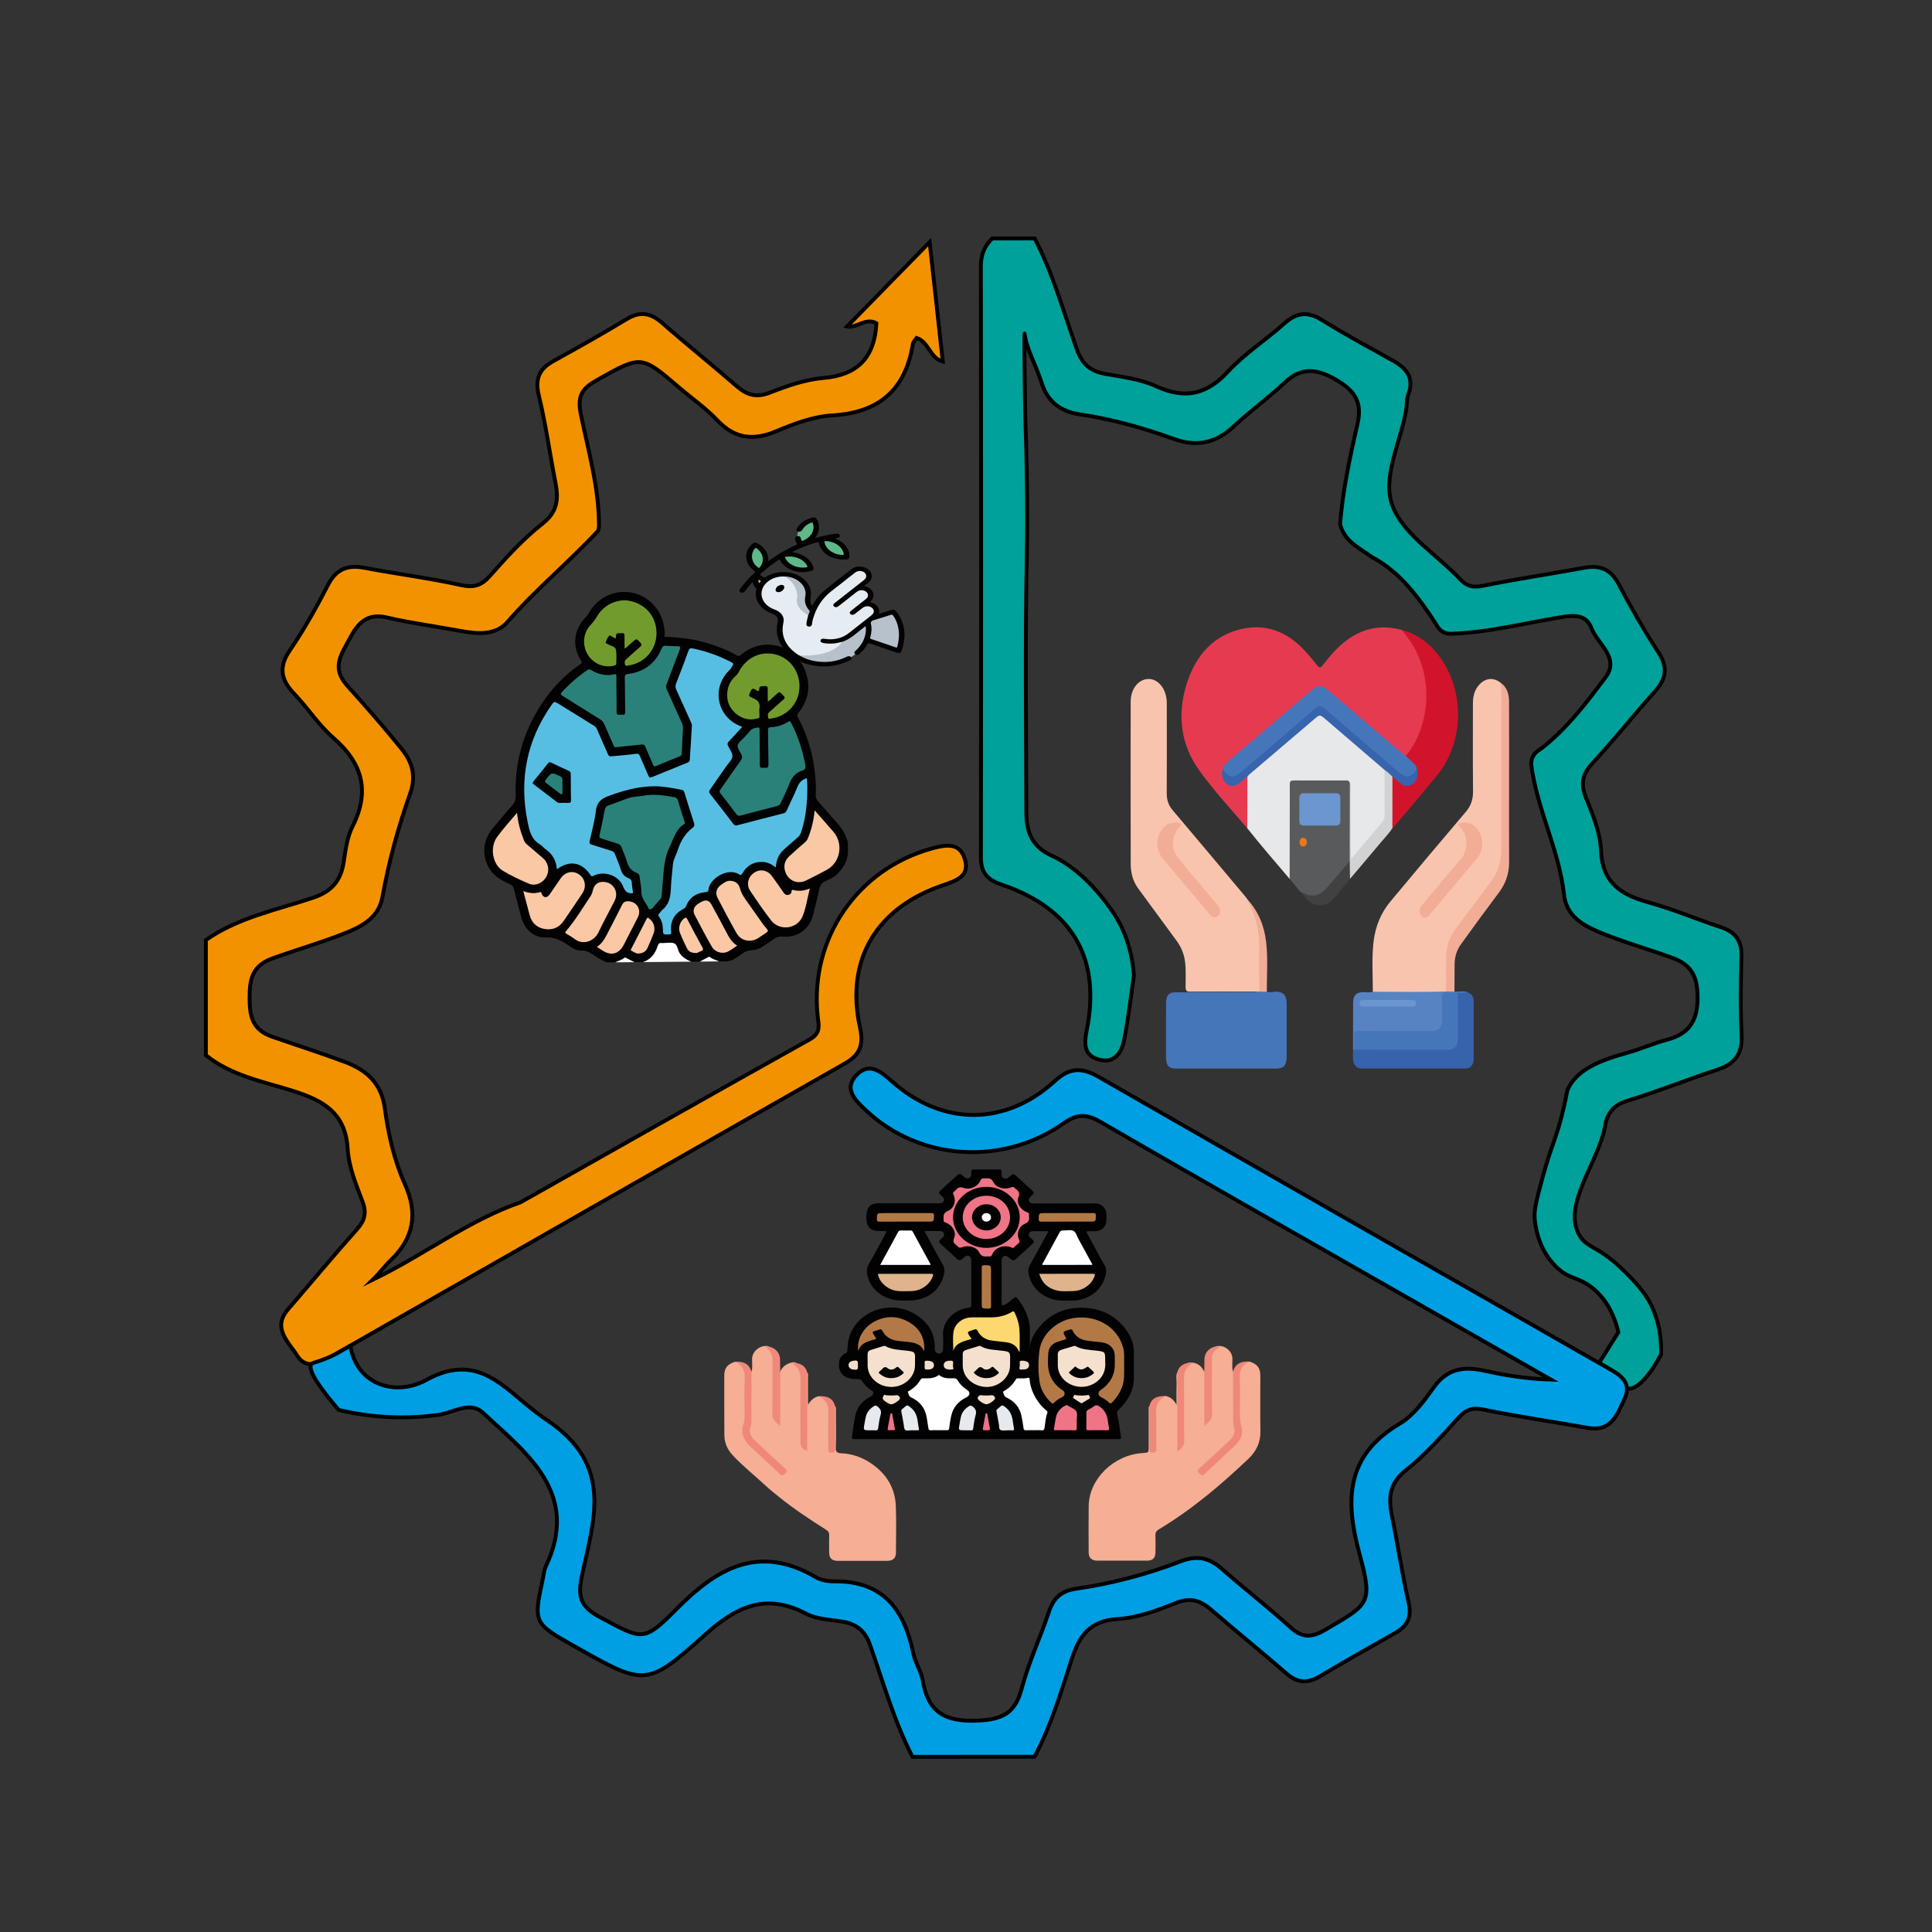 <?xml version="1.0" encoding="utf-8"?>
<!-- Generator: Adobe Illustrator 26.0.0, SVG Export Plug-In . SVG Version: 6.00 Build 0)  -->
<svg version="1.1" id="Capa_1" xmlns="http://www.w3.org/2000/svg" xmlns:xlink="http://www.w3.org/1999/xlink" x="0px" y="0px"
	 viewBox="0 0 500 500" style="enable-background:new 0 0 500 500;" xml:space="preserve">
<rect x="0" y="0" width="500" height="500" fill="#333333" stroke="none"/>
<style type="text/css">
	.st0{fill:#00A19A;stroke:#000000;stroke-miterlimit:10;}
	.st1{fill:#F39200;stroke:#000000;stroke-miterlimit:10;}
	.st2{fill:#009FE3;stroke:#000000;stroke-miterlimit:10;}
	.st3{fill:#E63A51;}
	.st4{fill:#F9C4AE;}
	.st5{fill:#E7E8E9;}
	.st6{fill:#4676BA;}
	.st7{fill:#D1142B;}
	.st8{fill:#595A5C;}
	.st9{fill:#3763AD;}
	.st10{fill:#5783C3;}
	.st11{fill:#F2AD97;}
	.st12{fill:#D1D2D4;}
	.st13{fill:#414142;}
	.st14{fill:#3764AD;}
	.st15{fill:#6B96CF;}
	.st16{fill:#EB781A;}
	.st17{fill:#6A95CE;}
	.st18{fill:#020203;}
	.st19{fill:#B27946;}
	.st20{fill:#FFFFFF;}
	.st21{fill:#FDD870;}
	.st22{fill:#F5E0CD;}
	.st23{fill:#EE7486;}
	.st24{fill:#DFB38B;}
	.st25{fill:#E6E9ED;}
	.st26{fill:#F4DFCC;}
	.st27{fill:#ED7386;}
	.st28{fill:#F3DECC;}
	.st29{fill:#F3DECB;}
	.st30{fill:#020303;}
	.st31{fill:#FEFEFE;}
	.st32{fill:#F6AE95;}
	.st33{fill:#EF8879;}
	.st34{fill:#EF8A7A;}
	.st35{fill:#EE8879;}
	.st36{fill:#EF897A;}
	.st37{fill:#FDFCFD;}
	.st38{fill:#FCFCFD;}
	.st39{fill:#57BEE3;}
	.st40{fill:#2A8179;}
	.st41{fill:#729B2E;}
	.st42{fill:#FAC8A4;}
	.st43{fill:#B6C1CB;}
	.st44{fill:#5EB887;}
	.st45{fill:#E5ECF2;}
	.st46{fill:#F3AD44;}
	.st47{fill:#020304;}
</style>
<g>
	<path class="st0" d="M293.46,252.43c-0.81,5.54-1.45,11.11-2.51,16.6c-0.63,3.31-2.44,6.29-6.53,5.19
		c-3.91-1.05-3.9-4.02-3.18-7.58c3.75-18.61-3.7-31.5-21.97-37.68c-3.96-1.34-5.42-3.22-5.41-7.22
		c0.08-50.94,0.08-101.88-0.01-152.82c-0.01-2.97,0.91-5.2,2.92-7.2c3.67,0,7.33,0,11,0c4.83,9.2,7.51,19.2,11,28.89
		c1.3,3.59,3.37,5.42,7.07,6.11c4.47,0.83,9.2,1.34,13.24,3.2c7.49,3.44,13.12,2.3,18.71-3.75c4.27-4.63,9.78-8.14,14.5-12.39
		c3.17-2.85,6.03-3.31,9.78-0.98c5.98,3.72,12.21,7.07,18.37,10.5c3.57,1.99,5.65,4.49,4.02,8.81c-0.46,1.23-0.31,2.67-0.54,4
		c-1.45,8.4-6.4,17.56-3.48,24.97c2.89,7.34,11.46,12.47,17.35,18.73c1.79,1.91,3.34,2.32,5.96,1.79
		c8.71-1.76,17.52-3.04,26.26-4.67c4.19-0.78,6.91,0.48,8.92,4.28c3.17,5.98,6.52,11.89,10.23,17.56c2.56,3.92,2.11,6.9-0.91,10.24
		c-5.47,6.06-10.52,12.5-16.09,18.47c-2.7,2.9-3.16,5.41-1.68,9.05c1.77,4.35,3.66,8.99,3.85,13.57
		c0.34,8.32,5.14,11.46,12.32,13.44c6.35,1.75,12.45,4.36,18.72,6.42c3.81,1.25,5.42,3.57,5.31,7.56
		c-0.19,6.76-0.32,13.55,0.04,20.3c0.25,4.87-1.67,7.51-6.26,9.01c-7.79,2.55-15.39,5.64-23.23,8.02c-1.75,0.53-3.01,1.26-3.92,2.26
		c-1.48,1.63-1.78,3.56-1.89,4.17c-1.58,9.34-11.08,20.28-6.77,28.23c2.03,3.74,4.81,2.56,11.94,9.69c0.75,0.75,3.67,3.53,5.62,6.58
		c1.26,1.97,3.9,6.82,3.67,14.71c-3.13,5.99-6.62,9.48-8.82,8.82c-0.5-0.15-1.61-0.71-2.28-3.63c-1.64-0.99-3.28-1.97-4.92-2.96
		c1.66-2.65,3.31-5.3,4.97-7.95c-0.82-3.45-2.56-8.1-6.67-11.42c-3.7-2.98-6.09-2.19-9.48-5.54c-4.86-4.79-5.42-11.17-5.52-12.64
		c-0.14-2.24,0.56-4.85,1.95-10.07c2.32-8.7,3.7-10.32,5.57-18.38c0.99-4.24,0.71-4.22,1.32-5.36c2.67-4.96,8.78-7.15,15.51-9
		c3.3-0.91,6.46-2.4,9.76-3.24c6.6-1.69,8.32-5.82,8.03-12.11c-0.22-4.77-1.95-7.45-6.45-9.1c-6.22-2.29-12.64-4.05-18.76-6.6
		c-4.55-1.89-8.71-4.24-9.33-9.81c-1.28-11.6-7.01-22.11-8.49-33.66c-0.04-1.93,0.98-3.2,2.6-4.11
		c6.67-5.19,11.72-11.89,16.68-18.51c3.72-4.97-2.1-8.51-3.68-12.65c-1.31-3.44-4.29-3.41-7.45-2.91
		c-9.65,1.54-19.16,4.05-29.01,4.36c-1.85-0.02-3.03-0.99-3.8-2.56c-4.46-6.79-9.16-13.36-16.63-17.34
		c-3.23-2.35-7.13-4.08-8.17-8.48c0.69-8.81,2.57-17.44,4.52-26.01c1.32-5.81-0.96-8.68-5.68-11.41c-4.78-2.77-8.84-3.29-13.04,0.68
		c-4.3,4.06-9.14,7.53-13.46,11.57c-4.42,4.14-9.44,5.26-15.2,3.18c-7.97-2.89-16.12-5.17-24.52-6.42
		c-5.06-0.75-8.36-3.35-9.87-8.18c-1.41-4.51-3.92-8.67-4.4-12.73c-0.1-0.83-0.03,15.93,0.34,26.72c0.03,0.96,0.54,16.68,0.24,31.04
		c-0.47,22.03-0.17,44.07-0.13,66.1c0.01,5.27,1.48,8.95,6.62,11.29c8.66,3.94,14.77,13.11,15.77,14.55
		C290.02,238.96,292.82,244.19,293.46,252.43z"/>
	<path class="st1" d="M134.73,311.15c24.93-14.07,49.83-28.19,74.82-42.15c3.01-1.68,2.31-3.68,2.05-6.2
		c-2.03-20,10.36-37.95,29.59-43.22c3.55-0.97,7.16-1.65,8.5,2.73c1.35,4.43-2.09,5.58-5.6,6.77
		c-17.33,5.85-25.35,19.38-21.54,36.77c0.99,4.49,0.1,7.12-3.94,9.41c-44.48,25.29-88.9,50.67-133.32,76.06
		c-3.02,1.72-6.23,2.96-8.41-0.53c-2.21-3.54-6.55-7.06-2.3-11.98c5.93-6.87,11.72-13.85,17.76-20.62c2.05-2.3,2.6-4.28,1.46-7.27
		c-1.68-4.39-3.55-8.98-3.82-13.57c-0.55-9.28-6.19-12.51-14.18-15.03c-7.7-2.43-15.96-3.93-22.52-9.23c0-9.94,0-19.87,0-29.81
		c8.34-5.84,18.31-7.78,27.72-10.94c5.03-1.69,7.24-4.54,7.97-9.36c0.47-3.09,0.89-6.38,2.27-9.11c4.6-9.14,2.57-16.39-5.05-22.99
		c-3.74-3.24-6.47-7.59-9.93-11.19c-3.44-3.57-4.32-6.86-1.29-11.32c3.68-5.4,6.91-11.15,9.9-16.96c2.13-4.14,5.05-5.29,9.47-4.45
		c8.29,1.57,16.68,2.63,24.91,4.45c3.44,0.76,5.35,0.12,7.61-2.44c4.2-4.75,8.54-9.53,13.51-13.43c3.97-3.12,4.2-6.43,3.38-10.63
		c-1.47-7.5-2.5-15.11-4.3-22.53c-1.04-4.29,0.04-6.88,3.78-8.94c6.38-3.52,12.73-7.08,18.95-10.85c3.51-2.13,6.22-1.62,9.2,1
		c6.32,5.55,12.91,10.8,19.25,16.33c2.67,2.33,5.1,3.07,8.65,1.68c4.42-1.73,9.11-3.38,13.79-3.78c9.06-0.76,13.27-5.46,13.75-14.15
		c-2.67-1.61-5.36,1.39-7.6,0.83c6.74-6.88,13.66-13.96,21.37-21.84c1.17,10.62,2.26,20.57,3.4,30.9c-3.41-0.92-3.56-5.03-6.76-6.1
		c-0.33,0.5-0.88,0.97-0.97,1.51c-1.89,11.73-8.55,17.82-20.86,18.53c-4.88,0.28-9.83,2.13-14.4,4.06
		c-6.01,2.54-10.81,2.03-15.38-2.81c-2.94-3.12-6.55-5.62-9.83-8.43c-9.9-8.48-9.83-8.38-21.12-2.06c-3.77,2.11-5.38,3.88-4.37,8.87
		c1.97,9.65,4.78,19.26,4.72,29.25c-0.08,0.33-0.16,0.66-0.23,0.99c-7.53,8.13-16.17,15.18-23.45,23.59c-3.12,3.6-7.97,3.1-12.3,2.3
		c-6.3-1.17-12.67-2-18.9-3.45c-5.16-1.2-7.51,1.43-9.61,5.41c-2.14,4.04-4.89,7.53-0.71,12.18c4.85,5.39,9.64,10.86,14.2,16.51
		c2.87,3.56,3.62,7.22,2.16,11.36c-3.1,8.75-5.56,17.67-7.19,26.8c-0.92,5.15-4.8,7.44-9.15,9.21c-6.35,2.59-12.97,4.43-19.41,6.78
		c-5.22,1.9-5.84,5.49-5.84,10.13c0,4.63,0.58,8.27,5.84,10.11c6.26,2.18,12.58,4.19,18.79,6.51c5.79,2.16,9.53,5.63,10.39,12.14
		c0.89,6.7,2.43,13.4,5.21,19.6c3.41,7.6,2.24,13.93-3.75,19.64c-1.47,1.4-2.65,3.1-4.62,5.02
		C109.85,324.73,121.17,315.85,134.73,311.15z"/>
	<path class="st2" d="M236.15,454.66c-4.77-9.23-7.55-19.2-10.97-28.92c-1.29-3.66-3.47-5.44-7.13-6.06
		c-3.14-0.53-6.61-0.59-9.32-2.01c-10.57-5.55-18.08-1.96-26.4,5.52c-15.1,13.57-15.6,13.03-33.6,2.9
		c-10.73-6.04-10.73-6.04-8.16-17.92c0.19-0.88,0.24-1.83,0.62-2.63c9.1-19.02-4.67-29.23-16.24-39.94
		c-3.54-3.28-8.05,0.37-12.34,0.67c-4.8,0.6-10.74,0.84-17.43-0.01c-2.73-0.34-5.25-0.83-7.55-1.38
		c-7.01-8.23-7.77-10.95-7.03-11.85c0.29-0.35,0.74-0.35,2.46-0.96c1.81-0.64,3.21-1.33,4.08-1.79c1.18-0.67,2.36-1.35,3.54-2.02
		c0.15,1.11,0.89,5.42,4.67,8.31c4.07,3.12,10.04,3.34,15.05,0.51c14.39-7.84,20.86,3.63,30.97,10.32
		c17.88,11.83,12.14,26.32,9.12,40.91c-1.2,5.8,0.51,7.94,5.12,10.39c10.53,5.62,10.94,6.34,19.34-2.15
		c10.57-10.69,21.39-17.07,36.26-8.34c1.3,0.77,3.09,1.06,4.64,1.04c12.92-0.16,18.25,7.56,20.53,18.73c0.49,2.4,2.04,4.6,2.44,7.01
		c1.35,8.08,5.71,10.67,14.1,10.31c6.55-0.29,9.8-1.93,11.47-8.24c1.78-6.72,4.78-13.11,6.99-19.72c1.19-3.57,3.04-5.6,7.1-6.18
		c9.28-1.33,18.35-3.73,27.08-7.09c4.21-1.62,7.36-0.95,10.62,1.92c5.8,5.12,11.95,9.86,17.66,15.06c3.03,2.76,5.39,2.91,8.98,0.82
		c11.71-6.82,12.49-6.84,8.96-19.94c-3.69-13.72-3.48-25.25,10.45-33.48c3.57-2.11,6.34-5.91,8.81-9.39
		c3.46-4.87,7.78-5.51,13.16-4.31c5.54,1.24,11.17,2.1,17.17,2.29c-11.16-6.38-22.33-12.76-33.49-19.13
		c-27.69-15.81-55.44-31.54-83.02-47.53c-3.7-2.15-6.07-2.15-9.62,0.34c-15.87,11.14-37.38,9.59-51.09-3.33
		c-2.7-2.54-5.94-5.51-2.52-9.14c3.36-3.57,6.43-0.85,9.35,1.73c12.91,11.43,29.23,11.49,42.01-0.22c4.03-3.7,7.18-3.45,11.5-0.97
		c43.85,25.17,87.77,50.23,131.69,75.29c3.14,1.79,6.22,3.65,4.28,7.83c-1.85,3.99-3.31,8.75-9.6,7.61
		c-8.98-1.62-18.04-2.88-26.97-4.73c-2.97-0.62-4.55,0.07-6.46,2.15c-4.29,4.69-8.52,9.56-13.5,13.47
		c-4.36,3.43-4.68,7.14-3.71,11.84c1.54,7.49,2.64,15.08,4.34,22.53c0.87,3.78-0.34,6.05-3.5,7.84
		c-6.54,3.71-13.09,7.39-19.54,11.24c-3.22,1.92-5.82,1.66-8.65-0.81c-6.34-5.54-12.93-10.8-19.27-16.33
		c-2.83-2.47-5.41-3.41-9.26-1.88c-4.84,1.92-9.98,3.87-15.1,4.16c-7.36,0.43-9.96,4.48-11.92,10.52
		c-2.77,8.52-5.33,17.14-9.58,25.12C257.23,454.66,246.69,454.66,236.15,454.66z"/>
</g>
<g>
	<path class="st3" d="M322.8,214.36c-4.2-4.95-8.63-9.67-12.46-15.02c-4.67-6.5-5.77-14.12-3.29-22.16
		c2.52-8.18,7.61-13.09,14.82-14.51c6.23-1.23,11.68,1.03,16.25,6.22c0.91,1.03,1.82,2.07,2.66,3.18c0.57,0.76,0.94,0.9,1.58,0.05
		c1.04-1.38,2.15-2.71,3.33-3.92c4.97-5.13,10.67-6.94,17.13-5.16c2.37,1.97,3.89,4.75,4.96,7.84c3.04,8.82,1.88,16.92-3.17,24.28
		c-0.17,0.25-0.36,0.49-0.63,0.59c-0.57,0.1-0.96-0.33-1.37-0.68c-6.16-5.25-12.31-10.52-18.47-15.75
		c-0.11-0.09-0.22-0.19-0.33-0.28c-1.85-1.53-2.59-1.56-4.41-0.02c-3.3,2.78-6.56,5.62-9.86,8.41c-3.85,3.26-7.66,6.57-11.51,9.82
		c-0.6,0.51-1.09,1.09-1.37,1.9c-0.33,1.39-0.03,2.56,0.98,3.38c1.01,0.83,2.03,0.65,3.02-0.14c0.51-0.4,0.97-0.87,1.49-1.23
		c0.32-0.22,0.68-0.49,0.88,0.2c0.22,3.03,0.05,6.06,0.1,9.09c0.02,0.89,0.02,1.78-0.01,2.67
		C323.1,213.56,323.1,214.01,322.8,214.36z"/>
	<path class="st4" d="M325.27,256.64c-5.78,0-11.57-0.02-17.35,0.01c-0.85,0.01-1.09-0.28-1.09-1.29c0-2.1,0.12-4.19-0.12-6.3
		c-0.25-2.22-1.07-4.05-2.28-5.69c-3.29-4.47-6.56-8.94-9.85-13.41c-1.31-1.78-1.94-3.92-1.95-6.22
		c-0.04-14.05-0.03-28.1-0.01-42.15c0-3.34,2.03-5.85,4.65-5.87c2.55-0.02,4.68,2.72,4.69,6.13c0.02,7.81,0.03,15.63-0.01,23.44
		c-0.01,1.8,0.49,3.17,1.55,4.41c6.28,7.42,12.53,14.87,18.78,22.31c0.19,0.23,0.36,0.48,0.54,0.72c2.65,3.81,3.45,8.28,3.36,13.1
		c-0.06,3.02-0.01,6.05-0.01,9.07c0,0.56,0.05,1.14-0.2,1.65C325.74,256.82,325.51,256.84,325.27,256.64z"/>
	<path class="st4" d="M355.29,256.64c0-4.32-0.32-8.66,0.19-12.96c0.47-3.99,1.95-7.48,4.33-10.34c6.49-7.78,13-15.55,19.56-23.26
		c1.31-1.54,1.88-3.17,1.85-5.37c-0.08-7.57-0.03-15.14-0.03-22.71c0-1.8,0.41-3.41,1.55-4.7c1.61-1.83,3.64-2.09,5.57-0.65
		c0.42,0.69,0.5,1.49,0.5,2.31c0,13.76,0.01,27.51-0.01,41.27c0,2.94-0.84,5.53-2.51,7.75c-3.11,4.13-6.1,8.38-9.23,12.47
		c-1.7,2.22-2.5,4.77-2.54,7.72c-0.03,2.31,0.01,4.61-0.01,6.92c0,0.59,0.09,1.24-0.39,1.68c-0.52,0.24-1.07,0.21-1.61,0.21
		c-5.29,0.01-10.58,0.01-15.88,0C356.18,257,355.69,257.06,355.29,256.64z"/>
	<path class="st5" d="M322.8,214.36c0.01-4.46,0.02-8.91,0.03-13.37c0.06-0.61,0.49-0.85,0.84-1.15
		c5.69-4.86,11.39-9.72,17.07-14.59c0.58-0.5,1.07-0.51,1.66-0.01c5.11,4.37,10.23,8.73,15.34,13.1c0.36,0.3,0.73,0.62,0.81,1.2
		c0.12,3.89,0.04,7.77,0.05,11.66c0,0.79-0.32,1.38-0.77,1.91c-2.41,2.86-4.81,5.73-7.22,8.58c-0.28,0.33-0.57,0.85-1.01,0.64
		c-0.45-0.22-0.33-0.84-0.33-1.3c-0.01-5.55,0-11.09-0.01-16.64c0-0.56,0.1-1.15-0.29-1.61c-0.41-0.48-0.94-0.43-1.44-0.44
		c-3.97-0.01-7.94-0.02-11.91,0c-1.31,0.01-1.47,0.19-1.47,1.75c-0.01,7.15,0,14.3-0.01,21.45c0,0.66,0.14,1.39-0.37,1.93
		C330.07,223.14,326.36,218.83,322.8,214.36z"/>
	<path class="st6" d="M325.27,256.64c0.2,0,0.41-0.01,0.61-0.01c0.66-0.52,1.31-0.54,1.96,0.02c0.84,0.34,1.67-0.05,2.52-0.01
		c1.81,0.09,2.62,0.99,2.63,3.12c0.01,4.57,0.01,9.14,0,13.72c0,2.16-0.78,3.06-2.62,3.06c-8.7,0-17.41,0-26.11,0
		c-1.81,0-2.5-0.83-2.5-3.01c0-4.61,0-9.22,0.01-13.84c0-2.04,0.69-2.88,2.4-2.88c6.63-0.02,13.26-0.02,19.89-0.03
		C324.47,256.77,324.88,256.88,325.27,256.64z"/>
	<path class="st7" d="M363.81,195.65c2.58-3.08,4.17-6.79,4.91-11.02c1.05-6,0.11-11.57-2.57-16.76c-0.93-1.8-2.22-3.23-3.34-4.83
		c4.62,1.21,8.24,4.24,10.98,8.76c5.37,8.85,4.57,21.06-1.87,28.87c-3.69,4.48-7.44,8.88-11.17,13.31
		c-0.12,0.14-0.26,0.24-0.39,0.36c-0.22-0.23-0.29-0.55-0.29-0.87c-0.01-4.03-0.13-8.06,0.06-12.08c0.17-0.66,0.52-0.48,0.87-0.24
		c0.5,0.34,0.94,0.78,1.41,1.17c1,0.82,2.04,1.09,3.11,0.23c1.02-0.81,1.3-1.99,1.01-3.38c-0.27-1.2-1.17-1.71-1.9-2.4
		C364.3,196.45,363.79,196.32,363.81,195.65z"/>
	<path class="st8" d="M333.76,227.46c0.01-7.53,0.02-15.06,0.04-22.59c0.01-3.19-0.38-2.89,2.46-2.89c3.95-0.01,7.89,0,11.84,0
		c0.51,0,1.05-0.09,1.25,0.7c0.14,0.88,0.06,1.77,0.06,2.65c0.03,5.68-0.05,11.37,0.04,17.05c0.08,0.56-0.24,0.89-0.53,1.23
		c-1.79,2.14-3.55,4.33-5.4,6.4c-1.48,1.65-3.21,2.5-5.3,1.88c-0.62-0.18-1.06-0.69-1.61-1.01
		C335.68,229.73,334.72,228.6,333.76,227.46z"/>
	<path class="st9" d="M379.8,256.82c1.14,0.42,1.58,1.06,1.58,2.42c0.01,4.94,0.01,9.87,0,14.81c0,1.54-0.8,2.48-2.1,2.48
		c-8.97,0.01-17.95,0.01-26.92,0c-1.3,0-2.17-1.01-2.21-2.54c-0.02-0.77,0.02-1.54,0.03-2.3c0.09-0.11,0.2-0.2,0.33-0.26
		c0.53-0.19,1.08-0.13,1.62-0.13c7.13-0.01,14.26,0,21.39,0c0.34,0,0.68,0.01,1.02,0c1.74-0.04,2.42-0.82,2.43-2.87
		c0.02-3.27,0-6.55,0.01-9.82c0-0.6-0.07-1.22,0.27-1.75C378.1,256.65,378.95,256.71,379.8,256.82z"/>
	<path class="st10" d="M379.8,256.82c-0.83,0.02-1.66,0.04-2.49,0.06c-0.81,0.62-1.72,0.3-2.59,0.35c-1.07,0.07-1.17,0.13-1.18,1.39
		c-0.02,1.66,0.01,3.32-0.01,4.98c-0.03,2.42-0.97,3.57-3.02,3.59c-4.38,0.04-8.77,0.01-13.15,0.01c-1.84,0-3.67-0.02-5.51,0.01
		c-1.07,0.01-1.12,0.14-1.19,1.4c-0.05,1.03,0.24,2.11-0.32,3.07c-0.06,0-0.11,0.01-0.17,0.02c0-4.11-0.02-8.22,0.02-12.34
		c0.02-1.68,0.82-2.51,2.27-2.57c0.94-0.05,1.89,0.16,2.83-0.13c6.32,0.01,12.64,0.12,18.95-0.06c0.72-0.47,1.45-0.5,2.17,0.01
		C377.54,256.79,378.69,256.33,379.8,256.82z"/>
	<path class="st11" d="M376.41,256.6c-0.72,0-1.45-0.01-2.17-0.01c0-2.95-0.06-5.91,0.01-8.86c0.06-2.69,0.8-5.11,2.33-7.16
		c3.15-4.21,6.27-8.46,9.42-12.66c1.73-2.3,2.52-4.98,2.52-8.05c-0.01-11.65,0.01-23.31-0.02-34.96c-0.01-2.74,0.18-5.49-0.19-8.22
		c1.61,1.04,2.22,2.79,2.23,4.83c0.03,6.96,0.01,13.92,0.01,20.88c0,6.88-0.03,13.76,0.01,20.64c0.02,3.12-0.93,5.69-2.66,7.99
		c-3.33,4.42-6.61,8.91-9.85,13.42c-1.03,1.43-1.59,3.19-1.6,5.12C376.44,251.9,376.43,254.25,376.41,256.6z"/>
	<path class="st12" d="M349.31,222.85c0.01-6.28,0.01-12.56,0.02-18.85c0-0.44,0.02-0.88,0.03-1.33c0.29,0.38,0.17,0.85,0.17,1.28
		c0.01,5.66,0.01,11.32,0.01,16.98c0,0.4,0,0.79,0,1.19c0.4,0.07,0.52-0.28,0.7-0.49c2.5-2.96,4.99-5.95,7.5-8.9
		c0.42-0.5,0.59-1.01,0.59-1.71c-0.02-3.92-0.01-7.84-0.01-11.76c0.94,0.16,1.65,0.68,2.04,1.74c0,4.45,0,8.89-0.01,13.34
		c-0.9,1.38-2.01,2.51-3.04,3.73c-2.63,3.15-5.29,6.27-7.94,9.4C348.74,225.94,348.9,224.4,349.31,222.85z"/>
	<path class="st13" d="M349.31,222.85c0.02,1.54,0.05,3.08,0.07,4.62c-1.48,1.77-2.9,3.61-4.44,5.3c-1.84,2.01-4.77,2-6.67,0.07
		c-0.59-0.6-1.09-1.31-1.63-1.97c0.66,0.02,1.16,0.58,1.81,0.75c2,0.52,3.6-0.34,4.98-1.9
		C345.42,227.47,347.35,225.14,349.31,222.85z"/>
	<path class="st11" d="M327.85,256.65c-0.65-0.01-1.31-0.01-1.96-0.02c-0.01-3.79-0.07-7.58-0.02-11.37
		c0.06-4.31-0.82-8.27-2.87-11.84c-0.12-0.21-0.2-0.42-0.2-0.67c2.78,2.98,4.39,6.72,4.88,11.1
		C328.16,248.1,327.85,252.38,327.85,256.65z"/>
	<path class="st6" d="M363.81,195.65c0.64,0.58,1.28,1.15,1.91,1.73c0.46,0.42,0.85,0.9,0.97,1.61c-0.31,1.45-1.63,2.39-2.97,2.13
		c-0.69-0.14-1.27-0.53-1.83-1.01c-6.41-5.53-12.88-10.97-19.28-16.51c-0.76-0.66-1.32-0.65-2.08,0.01
		c-6.39,5.56-12.86,11-19.28,16.51c-1.7,1.46-3.19,1.43-4.39-0.1c-0.22-0.28-0.53-0.54-0.4-1.02c0.15-0.75,0.57-1.25,1.08-1.69
		c7.42-6.33,14.83-12.66,22.25-18.98c1.29-1.09,2.4-1.03,3.82,0.19c6.54,5.57,13.07,11.14,19.6,16.71
		C363.39,195.38,363.6,195.51,363.81,195.65z"/>
	<path class="st14" d="M316.45,198.99c1.45,2.27,2.78,2.52,4.67,0.89c6.45-5.53,12.9-11.05,19.33-16.61
		c0.81-0.7,1.42-0.71,2.23-0.01c6.43,5.56,12.89,11.08,19.33,16.61c1.87,1.61,3.25,1.35,4.67-0.89c0.41,1.43,0.16,2.71-0.7,3.59
		c-0.92,0.94-2.16,1.13-3.21,0.38c-0.84-0.6-1.62-1.31-2.43-1.97c-0.64-0.65-1.3-1.26-2.04-1.74c-5.08-4.36-10.16-8.73-15.24-13.09
		c-1.48-1.27-1.49-1.27-2.94-0.03c-5.57,4.74-11.13,9.48-16.69,14.22c-0.22,0.19-0.41,0.41-0.62,0.62c-0.8,0.65-1.58,1.34-2.41,1.93
		c-1.1,0.79-2.32,0.62-3.26-0.36C316.29,201.67,316.05,200.42,316.45,198.99z"/>
	<path class="st11" d="M304.17,212.88c0.17,0,0.34-0.01,0.51,0c0.4,0.03,0.92,0.05,1.04,0.51c0.11,0.4-0.41,0.54-0.64,0.82
		c-1.64,1.95-2.31,5.21-0.13,7.9c3.31,4.07,6.71,8.03,10.09,12.02c0.4,0.48,0.74,0.98,0.73,1.66c-0.02,1.25-1.09,2-2.05,1.43
		c-0.3-0.17-0.56-0.46-0.79-0.74c-4.02-4.77-8.03-9.55-12.04-14.33c-1.37-1.63-1.79-4-0.98-6.03
		C300.74,214.02,302.17,212.88,304.17,212.88z"/>
	<path class="st11" d="M378.97,212.85c2.04,0.07,3.43,1.2,4.26,3.26c0.77,1.92,0.38,4.43-0.89,5.95
		c-4.08,4.88-8.16,9.74-12.26,14.59c-0.81,0.96-1.62,1.06-2.23,0.34c-0.71-0.84-0.63-1.78,0.24-2.83c3.31-3.95,6.59-7.95,9.96-11.83
		c2.03-2.34,1.95-6.4-0.32-8.37c-0.15-0.13-0.35-0.37-0.35-0.55c0-0.37,0.34-0.34,0.55-0.4C378.3,212.9,378.68,212.89,378.97,212.85
		z"/>
	<path class="st15" d="M341.59,205.29c1.39,0,2.79,0.01,4.18,0c0.76-0.01,1.12,0.41,1.12,1.32c-0.01,1.9-0.01,3.8,0,5.7
		c0.01,0.91-0.33,1.35-1.1,1.34c-2.82,0-5.64,0-8.46,0c-0.78,0-1.08-0.48-1.07-1.38c0.02-1.86,0.02-3.72,0-5.58
		c-0.01-1.06,0.41-1.43,1.25-1.41C338.87,205.32,340.23,205.29,341.59,205.29z"/>
	<path class="st16" d="M338.23,218.01c-0.11,0.68-0.44,1.12-1.03,1.06c-0.58-0.06-0.93-0.54-0.87-1.23
		c0.05-0.61,0.42-1.04,0.96-1.01C337.86,216.87,338.18,217.32,338.23,218.01z"/>
	<path class="st6" d="M350.35,271.67c0-1.21,0.05-2.43-0.01-3.63c-0.05-0.95,0.2-1.25,1.02-1.24c4.92,0.04,9.84,0.02,14.76,0.02
		c1.53,0,3.05,0.01,4.58,0c1.67-0.01,2.51-1.02,2.51-2.96c0-1.9,0.04-3.8-0.02-5.69c-0.03-0.97,0.17-1.39,1.06-1.32
		c1.01,0.09,2.03,0.03,3.05,0.03c0,4.01,0,8.02-0.01,12.02c0,1.74-0.88,2.78-2.36,2.78C366.74,271.68,358.55,271.67,350.35,271.67z"
		/>
	<path class="st17" d="M359.33,258.8c2.04,0,4.07,0,6.11,0c0.54,0,1.06,0.01,1.03,0.91c-0.03,0.84-0.54,0.79-1.02,0.79
		c-4.14,0-8.28,0-12.43,0c-0.57,0-1.21-0.04-1.18-0.91c0.03-0.76,0.63-0.8,1.17-0.8C355.12,258.8,357.23,258.8,359.33,258.8z"/>
</g>
<g>
	<g>
		<path class="st18" d="M251.55,302.66c2.48,0,4.97,0,7.45,0c0.3,0.34,0.19,0.74,0.2,1.11c0.02,0.49,0.04,0.98,0.64,1.19
			c0.55,0.19,0.95-0.08,1.33-0.4c1.07-0.91,1.08-0.91,2.11,0.03c1.25,1.14,2.5,2.28,3.74,3.42c0.69,0.64,0.69,0.75,0.02,1.38
			c-0.03,0.03-0.07,0.06-0.1,0.1c-0.43,0.39-0.91,0.77-0.61,1.4c0.31,0.63,0.95,0.56,1.55,0.56c5.07,0,10.13,0.05,15.2-0.02
			c2.31-0.03,3.27,1.46,3.26,2.95c0,0.52,0.02,1.05-0.01,1.57c-0.11,1.67-1.25,2.66-3.08,2.69c-0.5,0.01-0.99-0.01-1.49,0
			c-0.62,0.02-0.67,0.08-0.4,0.59c0.59,1.1,1.19,2.2,1.79,3.29c0.9,1.64,1.74,3.32,2.72,4.92c0.54,0.89,0.43,1.75,0.23,2.64
			c-0.85,3.84-4.43,6.52-8.71,6.53c-1.26,0-2.53,0.07-3.79-0.12c-4.12-0.64-7.19-3.72-7.47-7.53c-0.04-0.52,0.11-0.98,0.36-1.44
			c1.51-2.74,3-5.48,4.5-8.22c0.36-0.67,0.36-0.67-0.47-0.67c-1.02,0-2.04,0-3.05,0c-0.47,0-0.91,0.07-1.12,0.51
			c-0.22,0.45-0.07,0.84,0.31,1.17c1.25,1.1,1.15,1.06-0.06,2.17c-1.18,1.08-2.35,2.16-3.53,3.22c-0.71,0.64-0.95,0.63-1.67,0.01
			c-0.16-0.14-0.31-0.29-0.49-0.42c-0.71-0.52-1.49-0.25-1.65,0.58c-0.04,0.2-0.03,0.41-0.03,0.61c0,3.54,0,7.08,0,10.62
			c0,0.87,0.11,0.92,0.95,0.49c0.75-0.38,1.34-0.93,1.95-1.47c0.65-0.58,0.88-0.56,1.39,0.14c1.92,2.62,3.16,5.44,3.02,8.67
			c-0.06,1.35,0.06,2.7-0.11,4.05c0.2-1.85,0.96-3.52,2.12-5.02c2.92-3.8,6.97-5.73,12.03-5.51c4.74,0.21,8.45,2.28,11.03,5.95
			c1.09,1.55,1.72,3.25,1.84,5.09c0,2.54,0,5.09,0,7.63c-0.11,1.22-0.33,2.41-0.87,3.55c-0.76,1.61-1.83,3.01-3.15,4.26
			c-0.34,0.32-0.41,0.61-0.31,1.03c0.46,1.89,0.66,3.81,0.96,5.72c0.11,0.72,0.04,0.76-0.77,0.76c-22.68,0-45.35,0-68.03,0
			c-0.8,0-0.87-0.05-0.77-0.77c0.25-1.76,0.48-3.52,0.83-5.26c0.44-2.18,1.74-3.83,3.87-4.91c0.34-0.17,0.61-0.38,0.74-0.73
			c0.13-0.34,0.1-0.62-0.25-0.83c-1.08-0.68-1.96-1.53-2.63-2.56c-0.21-0.33-0.52-0.46-0.93-0.46c-0.55-0.01-1.09,0.01-1.63-0.08
			c-1.95-0.31-2.93-1.14-3.38-2.86c0-0.5,0-1,0-1.5c0.16-1.01,0.73-1.77,1.7-2.27c0.49-0.25,0.48-0.64,0.49-1.05
			c0.06-1.81,0.4-3.55,1.34-5.19c2.9-5.05,10.08-7.37,15.92-4.01c3.54,2.03,5.38,5,5.36,8.87c0,0.18-0.01,0.36,0.01,0.54
			c0.04,0.52,0.53,0.96,1.06,0.94c0.55-0.02,1.04-0.43,1.05-0.95c0.03-1.25,0.09-2.5-0.01-3.75c-0.27-3.53,2.76-6.63,6.37-7.12
			c0.95-0.13,0.95-0.17,0.95-1.05c0-3.63,0-7.27,0-10.9c0-0.23,0.01-0.45-0.03-0.68c-0.06-0.39-0.26-0.69-0.67-0.84
			c-0.4-0.15-0.72,0.01-1.02,0.25c-0.07,0.06,0.01-0.02-0.05,0.05c-1.35,1.37-1.54,0.82-2.57-0.11c-1.18-1.07-2.36-2.14-3.53-3.23
			c-0.61-0.56-0.59-0.71,0-1.29c0.19-0.18,0.39-0.35,0.57-0.54c0.28-0.3,0.36-0.65,0.19-1.02c-0.16-0.35-0.48-0.52-0.89-0.52
			c-1.34-0.03-2.67,0-4.01-0.02c-0.08,0.27,0.1,0.43,0.19,0.6c1.49,2.75,2.98,5.49,4.5,8.22c0.37,0.66,0.45,1.31,0.32,2.04
			c-0.82,4.4-4.34,7.13-9.23,7.13c-1.11,0-2.23,0.06-3.34-0.11c-3.67-0.57-6.42-2.89-7.27-6.21c-0.28-1.1-0.26-2.13,0.37-3.21
			c1.49-2.54,2.85-5.14,4.26-7.73c0.36-0.66,0.32-0.71-0.48-0.72c-0.5-0.01-0.99,0.01-1.49-0.01c-1.54-0.05-2.6-0.84-2.86-2.22
			c-0.17-0.9-0.17-1.82-0.01-2.71c0.27-1.49,1.28-2.24,2.95-2.25c5.07-0.01,10.13,0,15.2,0c0.3,0,0.6,0.01,0.89-0.02
			c0.4-0.04,0.72-0.19,0.88-0.54c0.17-0.37,0.1-0.71-0.19-1.01c-0.23-0.24-0.48-0.46-0.73-0.68c-0.33-0.31-0.39-0.62-0.03-0.95
			c1.52-1.41,3.04-2.81,4.59-4.19c0.33-0.29,0.65-0.26,0.98,0.01c0.27,0.23,0.52,0.49,0.82,0.69c0.77,0.51,1.55,0.19,1.67-0.67
			C251.41,303.63,251.19,303.11,251.55,302.66z"/>
		<path class="st19" d="M290.93,353.21c-0.02,2.17,0.15,4.13-0.63,6.01c-0.59,1.42-1.42,2.68-2.57,3.79c-0.26,0.25-0.42,0.28-0.69,0
			c-0.58-0.6-1.31-1.04-2.08-1.42c-0.84-0.42-0.89-1.32-0.14-1.83c2.41-1.63,3.68-3.8,3.69-6.56c0-0.73,0-1.45,0-2.18
			c0-2.08-1.38-3.44-3.64-3.66c-1.23-0.12-2.47-0.23-3.68-0.42c-1.64-0.27-2.87-1.11-3.56-2.51c-0.22-0.46-0.46-0.46-0.89-0.32
			c-1.77,0.54-1.79,0.54-0.89,2.08c0.19,0.32,0.04,0.39-0.22,0.47c-0.58,0.18-1.17,0.36-1.75,0.54c-1.52,0.46-2.46,1.46-2.57,2.88
			c-0.14,1.69-0.24,3.4,0.21,5.08c0.52,1.95,1.7,3.5,3.51,4.65c0.69,0.43,0.64,1.38-0.12,1.75c-0.79,0.39-1.54,0.84-2.13,1.46
			c-0.3,0.32-0.48,0.24-0.76-0.02c-1.58-1.55-2.69-3.35-2.99-5.44c-0.38-2.66-0.37-5.35-0.03-8.01c0.53-4.17,4.39-7.76,8.88-8.44
			c5.99-0.9,11.4,2.37,12.81,7.73C291.08,350.35,290.87,351.9,290.93,353.21z"/>
		<path class="st20" d="M242.95,370.14c-0.65,0-1.3-0.05-1.93,0.02c-0.6,0.06-0.71-0.22-0.77-0.64c-0.14-0.96-0.28-1.93-0.46-2.89
			c-0.42-2.27-1.77-3.95-4-5c-0.65-0.3-0.62-0.87-0.82-1.35c-0.08-0.18,0.18-0.24,0.32-0.32c1.26-0.74,2.25-1.71,2.95-2.91
			c0.17-0.3,0.39-0.35,0.71-0.35c1.36,0.02,2.75,0.1,3.89-0.78c0.12-0.1,0.21-0.05,0.31,0.02c1.06,0.82,2.33,0.8,3.6,0.75
			c0.53-0.02,0.84,0.11,1.1,0.56c0.59,1.02,1.45,1.83,2.48,2.49c0.83,0.54,0.73,1.43-0.22,1.89c-2.1,1.01-3.42,2.59-3.91,4.7
			c-0.26,1.1-0.41,2.23-0.56,3.35c-0.05,0.4-0.23,0.46-0.61,0.45C244.34,370.12,243.65,370.14,242.95,370.14z"/>
		<path class="st21" d="M251.46,346.52c-2,0.61-4.13,0.91-4.76,3.12c0.03-1.68-0.2-3.34,0.07-4.98c0.35-2.12,2.35-3.7,4.69-3.72
			c1.56-0.02,3.13-0.02,4.69,0c2.08,0.02,4.03-0.39,5.78-1.44c0.36-0.22,0.48-0.13,0.64,0.18c0.68,1.37,1.13,2.79,1.25,4.3
			c0.16,1.94,0.03,3.88,0.08,5.81c-0.19,0.01-0.22-0.09-0.26-0.17c-0.59-1.43-1.8-2.09-3.4-2.27c-1.16-0.13-2.31-0.25-3.47-0.4
			c-1.75-0.22-3.03-1.08-3.78-2.54c-0.23-0.44-0.46-0.49-0.88-0.32c-0.07,0.03-0.13,0.06-0.21,0.08c-1.7,0.52-1.7,0.52-0.76,1.92
			C251.24,346.22,251.33,346.34,251.46,346.52z"/>
		<path class="st22" d="M224.53,352.17c0-0.57,0-1.13,0-1.7c0-0.57,0.29-0.94,0.88-1.12c1.05-0.32,2.11-0.64,3.16-0.97
			c0.2-0.06,0.38-0.11,0.57,0c1.63,0.91,3.49,0.94,5.3,1.15c2.18,0.25,2.46,0.26,2.37,2.39c-0.04,0.84,0.06,1.67-0.13,2.51
			c-0.62,2.72-3.37,4.68-6.36,4.5c-3.16-0.2-5.62-2.47-5.77-5.32c-0.02-0.48,0-0.95,0-1.43
			C224.54,352.17,224.54,352.17,224.53,352.17z"/>
		<path class="st22" d="M286.03,352.39c0.12,1.63-0.2,3.15-1.38,4.45c-1.66,1.84-4.33,2.54-6.77,1.76
			c-2.47-0.79-4.11-2.89-4.12-5.28c-0.01-0.91,0.02-1.81-0.01-2.72c-0.02-0.66,0.29-1.08,0.96-1.28c1.03-0.32,2.06-0.62,3.09-0.94
			c0.2-0.06,0.38-0.11,0.57,0c1.58,0.9,3.39,0.93,5.14,1.14c2.51,0.29,2.51,0.26,2.51,2.54
			C286.03,352.16,286.03,352.28,286.03,352.39z"/>
		<path class="st22" d="M249.15,352.17c0-0.57,0-1.13,0-1.7c-0.01-0.54,0.25-0.92,0.81-1.09c1.1-0.35,2.2-0.68,3.3-1.02
			c0.17-0.05,0.34-0.07,0.5,0.02c1.62,0.92,3.49,0.95,5.29,1.15c2.29,0.25,2.44,0.33,2.36,2.39c-0.03,0.88,0.08,1.76-0.15,2.64
			c-0.68,2.7-3.55,4.65-6.47,4.36c-3.2-0.31-5.56-2.6-5.63-5.45C249.15,353.03,249.16,352.6,249.15,352.17
			C249.15,352.17,249.15,352.17,249.15,352.17z"/>
		<path class="st20" d="M267.57,370.14c-0.67,0-1.34-0.02-2.01,0.01c-0.41,0.02-0.61-0.05-0.66-0.48c-0.13-1.06-0.32-2.11-0.52-3.15
			c-0.42-2.17-1.72-3.8-3.84-4.81c-0.67-0.32-0.74-0.83-0.94-1.34c-0.09-0.24,0.13-0.3,0.3-0.4c1.25-0.74,2.25-1.7,2.95-2.91
			c0.17-0.3,0.38-0.36,0.71-0.35c0.79,0.01,1.6,0.08,2.37-0.11c0.43-0.11,0.5,0,0.53,0.35c0.17,2.15,0.99,4.09,2.27,5.88
			c0.59,0.82,1.29,1.56,2.07,2.22c0.19,0.16,0.36,0.3,0.26,0.57c-0.47,1.25-0.53,2.57-0.73,3.87c-0.07,0.44-0.19,0.74-0.81,0.67
			C268.87,370.09,268.22,370.14,267.57,370.14z"/>
		<path class="st23" d="M262.08,322.97c-0.13-0.05-0.29-0.12-0.45-0.18c-1.92-0.72-4.09,0.09-4.85,1.87
			c-0.18,0.41-0.39,0.58-0.85,0.5c-0.1-0.02-0.2-0.01-0.3,0c-0.99,0.09-1.69,0-2.22-1.05c-0.72-1.44-2.84-1.97-4.44-1.32
			c-0.53,0.22-0.81,0.12-1.12-0.23c-0.09-0.11-0.2-0.21-0.32-0.29c-0.77-0.5-0.94-1.03-0.59-1.92c0.61-1.53-0.43-3.29-2.15-3.92
			c-0.42-0.15-0.68-0.32-0.57-0.76c0.02-0.09,0.01-0.18,0-0.27c-0.11-0.91,0.02-1.55,1.15-2.04c1.6-0.69,2.14-2.61,1.41-4.13
			c-0.2-0.41-0.15-0.67,0.22-0.92c0.16-0.11,0.3-0.24,0.42-0.38c0.51-0.63,1.03-0.82,1.96-0.51c1.74,0.59,3.68-0.32,4.37-1.92
			c0.19-0.45,0.43-0.6,0.91-0.54c0.12,0.02,0.25,0.01,0.37,0c0.92-0.08,1.56,0,2.05,0.98c0.76,1.52,2.89,2.04,4.62,1.34
			c0.38-0.15,0.63-0.17,0.87,0.14c0.1,0.13,0.23,0.24,0.37,0.34c0.72,0.54,1.08,1.04,0.65,2.03c-0.65,1.49,0.46,3.29,2.18,3.91
			c0.41,0.15,0.61,0.31,0.54,0.72c-0.02,0.13-0.02,0.27,0,0.41c0.13,0.88-0.07,1.45-1.11,1.91c-1.61,0.71-2.19,2.6-1.46,4.12
			c0.21,0.43,0.14,0.69-0.23,0.98c-0.38,0.29-0.71,0.64-1.06,0.95C262.37,322.86,262.28,322.99,262.08,322.97z"/>
		<path class="st19" d="M239.17,349.74c-0.85-2.08-2.79-2.35-4.8-2.52c-0.86-0.07-1.73-0.13-2.58-0.3
			c-1.56-0.32-2.74-1.15-3.42-2.49c-0.2-0.39-0.37-0.52-0.82-0.34c-0.4,0.17-0.83,0.3-1.26,0.39c-0.49,0.11-0.5,0.33-0.3,0.67
			c0.26,0.44,0.5,0.88,0.78,1.36c-1.86,0.61-4.01,0.86-4.65,3.15c-0.44-2.96,1.21-6.03,4.07-7.58c3.1-1.67,6.27-1.61,9.25,0.21
			C238.33,344.04,239.41,346.63,239.17,349.74z"/>
		<path class="st20" d="M227.79,327.36c0.68-1.23,1.32-2.4,1.95-3.57c0.88-1.62,1.78-3.23,2.64-4.86c0.18-0.35,0.39-0.51,0.83-0.49
			c0.79,0.04,1.59,0.02,2.38,0.01c0.3-0.01,0.49,0.06,0.64,0.34c1.51,2.79,3.04,5.57,4.56,8.35c0.03,0.05,0.01,0.13,0.02,0.22
			C236.5,327.36,232.19,327.36,227.79,327.36z"/>
		<path class="st20" d="M269.76,327.36c-0.07-0.25,0.1-0.41,0.2-0.58c1.42-2.61,2.85-5.21,4.25-7.82c0.2-0.37,0.42-0.54,0.9-0.52
			c0.92,0.04,2.02-0.26,2.7,0.11c0.67,0.37,0.91,1.39,1.32,2.14c1.1,2,2.19,4,3.28,6.01c0.11,0.2,0.28,0.37,0.27,0.65
			C278.37,327.36,274.06,327.36,269.76,327.36z"/>
		<path class="st24" d="M227.2,329.69c0.2-0.01,0.39-0.02,0.59-0.02c4.37,0,8.74,0.01,13.1-0.01c0.58,0,0.72,0.09,0.53,0.62
			c-0.79,2.23-3.13,3.86-5.71,3.86c-1.34,0-2.68,0.14-4.01-0.13C229.43,333.54,227.48,331.68,227.2,329.69z"/>
		<path class="st24" d="M268.95,329.66c1.52,0,2.93,0,4.35,0c3.18,0,6.35,0.01,9.53-0.01c0.55,0,0.6,0.15,0.46,0.57
			c-0.73,2.22-3.11,3.9-5.66,3.91c-1.33,0-2.69,0.17-4-0.13C271.15,333.45,269.67,331.98,268.95,329.66z"/>
		<path class="st19" d="M234.34,316.15c-2.23,0-4.47-0.01-6.7,0.01c-0.48,0-0.7-0.06-0.7-0.58c0.01-1.63-0.02-1.63,1.77-1.63
			c4.07,0,8.14,0.01,12.2-0.01c0.58,0,0.83,0.08,0.81,0.69c-0.04,1.52-0.01,1.52-1.66,1.52
			C238.16,316.15,236.25,316.15,234.34,316.15z"/>
		<path class="st19" d="M276.23,316.15c-2.26,0-4.51-0.01-6.77,0.01c-0.49,0-0.62-0.13-0.63-0.57c-0.01-1.64-0.03-1.64,1.76-1.64
			c4.09,0,8.19,0.01,12.28-0.01c0.59,0,0.75,0.15,0.74,0.68c-0.03,1.53,0,1.53-1.65,1.53C280.05,316.15,278.14,316.15,276.23,316.15
			z"/>
		<path class="st23" d="M275.67,370.14c-0.84,0-1.68-0.01-2.53,0c-0.31,0-0.44-0.05-0.38-0.38c0.2-1.04,0.32-2.11,0.56-3.14
			c0.3-1.25,1.12-2.19,2.33-2.84c0.29-0.16,0.53-0.2,0.78,0.03c0.02,0.02,0.04,0.02,0.06,0.04c0.71,0.45,1.68,0.77,2.05,1.39
			c0.36,0.59,0.11,1.5,0.12,2.27c0.01,0.68-0.04,1.36,0.02,2.04c0.05,0.54-0.18,0.65-0.71,0.62
			C277.21,370.12,276.44,370.14,275.67,370.14z"/>
		<path class="st23" d="M284.06,370.14c-0.77,0-1.54-0.02-2.31,0.01c-0.42,0.01-0.62-0.06-0.61-0.51c0.03-1.36,0.02-2.72,0.01-4.09
			c0-0.31,0.12-0.5,0.41-0.65c0.51-0.28,1.04-0.55,1.48-0.91c0.57-0.47,1.02-0.32,1.55,0.04c1.35,0.92,1.93,2.19,2.13,3.67
			c0.08,0.63,0.17,1.26,0.3,1.88c0.09,0.45-0.06,0.6-0.56,0.57C285.65,370.12,284.86,370.14,284.06,370.14z"/>
		<path class="st19" d="M254.08,333.05c0-1.68,0.02-3.36-0.01-5.04c-0.01-0.45,0.15-0.57,0.63-0.57c1.78-0.01,1.78-0.03,1.78,1.62
			c0,2.97-0.02,5.95,0.01,8.92c0.01,0.54-0.17,0.68-0.75,0.68c-1.67-0.02-1.67,0-1.67-1.52
			C254.08,335.77,254.08,334.41,254.08,333.05z"/>
		<path class="st25" d="M260.62,370.18c-0.59-0.03-1.32,0.13-1.73-0.13c-0.42-0.27-0.28-1-0.39-1.52c-0.21-1.09-0.38-2.19-0.61-3.27
			c-0.11-0.52,0.36-0.66,0.62-0.91c0.87-0.83,0.87-0.81,1.81-0.06c1.18,0.94,1.62,2.18,1.8,3.54c0.08,0.61,0.16,1.21,0.29,1.81
			c0.09,0.43-0.05,0.57-0.53,0.53c-0.42-0.03-0.84-0.01-1.26-0.01C260.62,370.17,260.62,370.17,260.62,370.18z"/>
		<path class="st25" d="M249.88,370.16c-0.05,0-0.1,0-0.15,0c-1.7,0-1.7,0-1.42-1.51c0.13-0.71,0.22-1.43,0.41-2.13
			c0.29-1.1,1.02-1.94,2.03-2.59c0.35-0.22,0.57-0.23,0.94,0.05c0.85,0.62,1.08,1.29,0.8,2.28c-0.33,1.13-0.46,2.31-0.64,3.47
			c-0.05,0.36-0.21,0.46-0.57,0.44C250.83,370.14,250.35,370.16,249.88,370.16z"/>
		<path class="st25" d="M225.26,370.16c-1.85,0-1.85,0-1.54-1.67c0.12-0.67,0.22-1.35,0.4-2c0.29-1.08,1.01-1.9,1.99-2.54
			c0.37-0.25,0.61-0.25,1,0.06c0.76,0.6,1.07,1.21,0.79,2.16c-0.33,1.13-0.46,2.31-0.64,3.48c-0.06,0.39-0.22,0.56-0.66,0.52
			C226.16,370.13,225.71,370.16,225.26,370.16z"/>
		<path class="st25" d="M235.87,370.16c-0.48-0.05-1.23,0.23-1.62-0.11c-0.33-0.29-0.28-0.96-0.38-1.47
			c-0.21-1.09-0.37-2.19-0.61-3.28c-0.11-0.49,0.28-0.64,0.54-0.88c0.97-0.91,1-0.9,2.04-0.02c1.13,0.96,1.5,2.2,1.68,3.53
			c0.08,0.61,0.16,1.21,0.29,1.81c0.07,0.35-0.05,0.44-0.41,0.42C236.92,370.14,236.45,370.16,235.87,370.16z"/>
		<path class="st26" d="M255.31,363.43c-0.59,0-2.07-0.93-2.25-1.42c-0.16-0.44,0.35-0.99,0.85-0.93c0.91,0.11,1.82,0.11,2.73,0
			c0.49-0.06,1,0.51,0.84,0.94C257.31,362.49,255.85,363.43,255.31,363.43z"/>
		<path class="st26" d="M230.7,363.43c-0.61,0-2.12-0.95-2.24-1.44c-0.07-0.28,0.13-0.52,0.21-0.78c0.13-0.41,0.44-0.14,0.67-0.12
			c0.89,0.08,1.78,0.1,2.67-0.01c0.5-0.06,1.02,0.5,0.87,0.93C232.72,362.47,231.24,363.43,230.7,363.43z"/>
		<path class="st26" d="M279.85,363.17c-0.69-0.43-1.4-0.84-2.05-1.32c-0.2-0.15,0.06-0.46,0.14-0.69c0.1-0.29,0.31-0.12,0.49-0.09
			c0.99,0.13,1.98,0.15,2.96-0.01c0.24-0.04,0.47-0.1,0.51,0.18c0.03,0.23,0.42,0.48,0.03,0.72c-0.61,0.38-1.23,0.76-1.85,1.13
			C280.01,363.12,279.94,363.13,279.85,363.17z"/>
		<path class="st27" d="M230.67,370.15c-1.02,0-1.02,0-0.86-0.86c0.19-1.04,0.39-2.09,0.58-3.13c0.03-0.17,0.02-0.41,0.27-0.42
			c0.28-0.01,0.23,0.27,0.26,0.41c0.23,1.17,0.47,2.35,0.65,3.53C231.7,370.53,230.91,369.95,230.67,370.15z"/>
		<path class="st27" d="M255.27,370.15c-1.02,0-1,0-0.82-0.92c0.19-0.98,0.35-1.96,0.54-2.95c0.04-0.21-0.02-0.54,0.3-0.53
			c0.29,0.01,0.25,0.34,0.28,0.55c0.18,0.96,0.33,1.92,0.52,2.88C256.28,370.15,256.3,370.15,255.27,370.15z"/>
		<path class="st28" d="M222.04,353.37c0.01,1.13-0.11,1.23-1.33,1.05c-0.66-0.1-1.09-0.52-1.1-1.1c-0.01-0.6,0.37-1,1.05-1.12
			C221.92,351.97,222.03,352.06,222.04,353.37z"/>
		<path class="st29" d="M246.65,353.37c0,0.02,0.01,0.05,0,0.07c-0.26,0.29,0.61,0.94-0.37,0.99c-1.36,0.07-1.99-0.26-2.04-1.04
			c-0.05-0.68,0.43-1.14,1.26-1.22c0.07-0.01,0.15,0,0.22-0.01c0.68-0.1,1.1,0.06,0.93,0.8
			C246.62,353.09,246.64,353.23,246.65,353.37C246.65,353.37,246.65,353.37,246.65,353.37z"/>
		<path class="st29" d="M264.53,354.43c-0.53,0.11-0.85-0.04-0.64-0.69c0.05-0.15-0.01-0.32,0.03-0.47c0.11-0.44-0.43-1.2,0.73-1.12
			c1.11,0.07,1.67,0.38,1.67,1.13c0.01,0.73-0.52,1.14-1.48,1.15C264.77,354.43,264.69,354.43,264.53,354.43z"/>
		<path class="st28" d="M239.3,353.28c0,0.03-0.01-0.02,0-0.06c0.1-0.43-0.38-1.14,0.73-1.07c1.1,0.07,1.67,0.39,1.68,1.13
			c0.01,0.69-0.52,1.13-1.41,1.15C239.26,354.46,239.26,354.46,239.3,353.28z"/>
		<path class="st30" d="M230.61,356.66c-1.09,0.02-2.04-0.39-2.9-1.07c-0.35-0.28-0.36-0.49,0.01-0.74
			c0.18-0.12,0.33-0.28,0.47-0.43c0.47-0.51,0.86-0.93,1.65-0.25c0.55,0.47,1.43,0.31,2.03-0.22c0.35-0.31,0.53-0.26,0.79,0.04
			c0.2,0.23,0.45,0.42,0.68,0.63c0.72,0.65,0.72,0.65-0.06,1.22C232.52,356.4,231.65,356.67,230.61,356.66z"/>
		<path class="st30" d="M278.26,353.63c1.28,1,1.72,1.02,3.01,0.17c0.18-0.12,0.28-0.13,0.43,0.01c0.26,0.24,0.53,0.48,0.79,0.72
			c0.85,0.77,0.85,0.77-0.12,1.41c-1.69,1.12-4.06,0.92-5.5-0.43c-0.24-0.22-0.3-0.35-0.01-0.58
			C277.35,354.52,277.8,354.06,278.26,353.63z"/>
		<path class="st30" d="M255.31,356.66c-1.23,0.02-2.23-0.41-3.09-1.17c-0.23-0.21-0.25-0.35,0-0.54c0.21-0.16,0.4-0.34,0.58-0.53
			c0.47-0.48,0.84-0.95,1.64-0.26c0.57,0.49,1.41,0.31,2.08-0.25c0.29-0.25,0.45-0.23,0.69,0.02c0.24,0.26,0.52,0.49,0.79,0.73
			c0.68,0.62,0.67,0.61-0.1,1.18C257.14,356.39,256.27,356.67,255.31,356.66z"/>
		<path class="st18" d="M255.27,307.16c4.76,0,8.65,3.55,8.64,7.91c-0.01,4.3-3.92,7.87-8.63,7.88c-4.73,0-8.65-3.59-8.64-7.93
			C246.65,310.7,250.54,307.16,255.27,307.16z"/>
		<path class="st23" d="M261.4,315.05c0,3.11-2.74,5.6-6.15,5.6c-3.35,0-6.09-2.51-6.09-5.58c-0.01-3.14,2.69-5.61,6.11-5.61
			C258.7,309.45,261.4,311.91,261.4,315.05z"/>
		<path class="st18" d="M255.27,311.66c2.05,0,3.74,1.54,3.72,3.41c-0.02,1.82-1.71,3.37-3.71,3.37c-2.02,0-3.73-1.58-3.72-3.43
			C251.58,313.17,253.25,311.66,255.27,311.66z"/>
		<path class="st31" d="M256.48,315.05c0,0.59-0.52,1.09-1.17,1.1c-0.67,0.02-1.23-0.49-1.23-1.12c0-0.61,0.5-1.07,1.17-1.08
			C255.96,313.95,256.48,314.41,256.48,315.05z"/>
	</g>
	<g>
		<path class="st32" d="M216.13,363.93c0.33,0.35,0.2,0.78,0.2,1.17c0.01,3.21,0.08,6.43-0.03,9.64c-0.04,1.1,0.47,1.32,1.41,1.36
			c3.2,0.16,6,1.28,8.47,3.14c3.6,2.71,5.5,6.28,5.66,10.53c0.15,4.02,0.04,8.05,0.03,12.07c0,1.4-0.78,2.11-2.3,2.11
			c-4.23,0.01-8.46,0.01-12.69,0c-1.6,0-2.29-0.67-2.3-2.19c-0.01-1.45-0.03-2.91,0.01-4.36c0.02-0.67-0.17-1.11-0.81-1.51
			c-4.24-2.68-8.43-5.44-12.29-8.58c-1.09-0.89-2.22-1.76-3.24-2.72c-2.85-2.66-5.94-5.1-8.6-7.94c-1.41-1.5-2.18-3.28-2.19-5.28
			c-0.03-5.11-0.02-10.21-0.02-15.32c0-2.01,0.79-3,2.88-3.65c1.83,0.56,2.67,1.59,2.67,3.37c0.01,3.68,0,7.37,0.01,11.05
			c0,0.62-0.12,1.21-0.3,1.8c-0.61,2.04-0.07,3.83,1.49,5.32c2.46,2.35,4.99,4.65,7.49,6.96c0.1,0.1,0.21,0.19,0.32,0.28
			c0.29,0.23,0.58,0.27,0.87,0.01c0.3-0.27,0.4-0.57,0.11-0.89c-0.37-0.42-0.8-0.78-1.22-1.16c-2.16-2.01-4.33-4.01-6.49-6.02
			c-1.25-1.16-1.84-2.49-1.26-4.14c0.17-0.49,0.14-1,0.14-1.51c0-3.72-0.01-7.44,0.01-11.15c0-0.46-0.13-0.96,0.32-1.33
			c0.37-1.15,0.09-2.33,0.17-3.49c0.13-1.83,1.96-3.33,3.92-3.16c0.17,0.01,0.32,0.12,0.48,0.19c-0.19,0.16-0.4,0.27-0.08,0.54
			c1.05,0.89,1.29,2.04,1.28,3.31c-0.03,4.52,0,9.05-0.02,13.57c0,0.9,0.22,1.66,1.16,2.16c0.29-0.34,0.16-0.72,0.16-1.07
			c0.01-3.55,0-7.09,0.01-10.64c0-0.49-0.12-1.03,0.35-1.43c0.58-1.26,1.59-2.06,3.03-2.35c0.38-0.08,0.79-0.13,1.15,0.12
			c-0.3,0.34-0.05,0.55,0.2,0.76c0.95,0.83,1.19,1.87,1.19,3.04c-0.02,5.41-0.01,10.82-0.01,16.23c0,0.79,0.03,1.56,0.93,2.01
			c0.28-0.35,0.15-0.74,0.15-1.1c0.01-5.65,0-11.29,0.01-16.94c0-0.53-0.13-1.09,0.33-1.54c0.35,0.34,0.21,0.77,0.21,1.16
			c0.01,2.31,0.01,4.63,0.01,7.18c0.75-1.18,1.57-1.99,2.86-2.21c1.78,0.49,2.68,1.59,2.71,3.46c0.04,3.07,0.01,6.14,0.01,9.22
			c0,0.34-0.02,0.68,0.05,1.01c0.05,0.25,0.14,0.46,0.46,0.48c0.39,0.02,0.48-0.24,0.53-0.52c0.06-0.33,0.04-0.67,0.04-1.01
			c0-2.87-0.01-5.74,0.01-8.61C215.79,364.87,215.68,364.34,216.13,363.93z"/>
		<path class="st33" d="M194.48,354.98c-0.01,4.29-0.02,8.58-0.03,12.87c0,0.44,0.01,0.87-0.16,1.3c-0.57,1.4-0.07,2.58,0.99,3.58
			c2.64,2.48,5.28,4.95,7.97,7.37c0.63,0.56,0.38,0.83-0.09,1.26c-0.47,0.43-0.75,0.67-1.36,0.09c-2.59-2.47-5.26-4.87-7.86-7.33
			c-1.7-1.62-2.24-3.56-1.48-5.74c0.17-0.49,0.24-0.98,0.24-1.49c-0.01-3.35-0.12-6.69,0.04-10.03c0.09-2.01-0.5-3.49-2.43-4.44
			C192.59,352.27,193.96,353.12,194.48,354.98z"/>
		<path class="st33" d="M208.9,355.21c0,6.76,0,13.52,0,20.3c-1.24-0.48-1.75-1.17-1.75-2.32c0-5.27-0.06-10.55,0.03-15.82
			c0.03-1.84-0.23-3.42-2.24-4.52c0.55-0.05,0.86-0.07,1.17-0.1C207.58,353.03,208.58,353.78,208.9,355.21z"/>
		<path class="st34" d="M201.92,354.97c0,4.62,0,9.24,0,14.05c-1.26-0.94-2.1-1.69-2.05-3.25c0.14-4.39,0.01-8.79,0.07-13.18
			c0.02-1.66-0.3-3.08-2-4.08c0.37,0,0.74,0,1.11,0c1.66,0.36,2.78,1.62,2.83,3.24C201.91,352.82,201.91,353.9,201.92,354.97z"/>
		<path class="st35" d="M216.13,363.93c0,3.64-0.01,7.29-0.01,10.93c0,0.6,0.06,1.11-0.92,1.09c-0.93-0.01-0.84-0.51-0.84-1.06
			c0.01-3.14-0.08-6.28,0.03-9.41c0.07-1.9-0.64-3.25-2.42-4.14C214.32,361.22,215.68,362.07,216.13,363.93z"/>
	</g>
	<g>
		<path class="st32" d="M307.48,352.71c1.29-0.32,2.77,0.21,3.58,1.29c0.22,0.3,0.4,0.63,0.61,0.94c0.46,0.4,0.34,0.94,0.35,1.43
			c0.01,3.51,0,7.03,0.01,10.54c0,0.36-0.09,0.74,0.12,1.15c0.94-0.44,1.2-1.16,1.2-2.06c-0.01-3.01,0-6.01,0-9.02
			c0-1.69,0.01-3.38,0-5.07c-0.01-1.1,0.29-2.08,1.19-2.83c0.29-0.24,0.33-0.4,0-0.61c1.99-0.64,4.26,0.91,4.4,2.97
			c0.08,1.16-0.2,2.34,0.17,3.49c0.45,0.37,0.32,0.88,0.32,1.33c0.01,3.72,0.01,7.44,0.01,11.15c0,0.58-0.01,1.15,0.17,1.71
			c0.48,1.53-0.06,2.79-1.22,3.87c-2.26,2.11-4.53,4.21-6.8,6.31c-0.18,0.17-0.37,0.33-0.54,0.5c-0.34,0.36-0.97,0.69-0.39,1.26
			c0.65,0.64,1.04-0.01,1.42-0.36c2.31-2.12,4.58-4.26,6.89-6.37c1.89-1.74,2.7-3.73,1.82-6.17c-0.15-0.42-0.18-0.86-0.18-1.3
			c0-3.75-0.02-7.5,0.01-11.25c0.01-1.69,0.94-2.79,2.67-3.26c2.09,0.65,2.88,1.64,2.88,3.65c0.01,4.84-0.05,9.67,0.02,14.51
			c0.04,2.82-1.08,5.12-3.16,7.09c-7.1,6.72-14.56,13.06-23.11,18.19c-0.66,0.4-0.93,0.83-0.9,1.56c0.06,1.49,0.03,2.98,0.01,4.46
			c-0.02,1.39-0.73,2.08-2.19,2.09c-4.27,0.01-8.53,0.01-12.8,0c-1.53,0-2.29-0.72-2.3-2.12c-0.01-4.02-0.05-8.05,0.01-12.07
			c0.12-6.99,6.48-13.19,13.94-13.66c1.58-0.1,1.58-0.1,1.58-1.58c0-3.15,0-6.29,0.01-9.44c0-0.39-0.14-0.82,0.2-1.17
			c0.44,0.41,0.34,0.94,0.34,1.44c0.01,2.97-0.01,5.94,0.02,8.91c0,0.45-0.24,1.2,0.56,1.18c0.7-0.01,0.49-0.72,0.5-1.15
			c0.02-2.94,0.01-5.88,0.01-8.81c0-0.37-0.01-0.74,0.02-1.11c0.14-1.56,1.07-2.61,2.69-3.05c1.27,0.24,2.11,0.97,2.86,2.28
			c0-2.11-0.04-3.92,0.02-5.74c0.03-0.89-0.26-1.81,0.2-2.67c0.46,0.45,0.33,1.02,0.33,1.54c0.01,5.65,0,11.29,0.01,16.94
			c0,0.36-0.13,0.74,0.15,1.09c0.81-0.39,0.93-1.08,0.93-1.81c0.01-3.48,0-6.96,0-10.45c0-2.03,0.02-4.06-0.01-6.09
			c-0.02-1.14,0.28-2.14,1.19-2.94C307.53,353.26,307.79,353.05,307.48,352.71z"/>
		<path class="st33" d="M323.27,352.38c-1.78,0.89-2.54,2.19-2.43,4.13c0.16,2.63,0.04,5.27,0.04,7.91c0,1.61-0.04,3.21,0.42,4.81
			c0.56,1.94-0.32,3.57-1.74,4.93c-2.59,2.47-5.27,4.86-7.85,7.34c-0.65,0.62-0.9,0.18-1.27-0.17c-0.37-0.35-0.86-0.57-0.19-1.18
			c2.69-2.42,5.32-4.91,7.98-7.37c1.08-1,1.57-2.16,1.09-3.56c-0.16-0.46-0.18-0.92-0.18-1.4c-0.01-4.29-0.02-8.58-0.03-12.87
			C319.64,353.08,321,352.24,323.27,352.38z"/>
		<path class="st33" d="M307.48,352.71c0.31,0.03,0.62,0.06,1.17,0.1c-2.01,1.1-2.27,2.68-2.24,4.52
			c0.09,5.17-0.03,10.35,0.07,15.52c0.02,1.33-0.67,2.01-1.79,2.82c0-6.94,0-13.71,0-20.49C305,353.76,306,353,307.48,352.71z"/>
		<path class="st36" d="M314.53,348.48c0.36,0,0.73,0,1.14,0c-0.2,0.42-0.62,0.49-0.89,0.73c-0.74,0.66-1.13,1.45-1.13,2.43
			c0.02,4.73-0.08,9.47,0.06,14.2c0.04,1.52-0.87,2.2-2.04,3.21c0-4.87,0-9.49,0-14.11c0.01-1.07,0.01-2.15,0.04-3.22
			C311.75,350.1,312.87,348.84,314.53,348.48z"/>
		<path class="st35" d="M301.61,361.31c-1.78,0.89-2.49,2.25-2.42,4.14c0.11,3.13,0.03,6.27,0.03,9.41c0,0.55,0.09,1.05-0.84,1.06
			c-0.97,0.01-0.92-0.49-0.91-1.1c0.01-3.64,0-7.29-0.01-10.93C297.89,362.05,299.27,361.19,301.61,361.31z"/>
	</g>
</g>
<g>
	<g>
		<path class="st18" d="M157.03,249.07c-0.91-0.4-1.79-0.84-2.63-1.39c-1.26-0.83-2.45-1.8-4.14-1.69c-0.94,0.06-1.81-0.45-2.62-1
			c-1.96-1.32-3.81-2.51-6.46-2.41c-3.23,0.12-5.48-2.16-6.32-5.34c-0.63-2.43-1.28-4.85-1.9-7.29c-0.12-0.49-0.34-0.82-0.81-1.03
			c-0.67-0.29-1.32-0.64-1.97-0.97c-5.16-2.6-6.45-9.12-2.69-13.54c1.71-2,3.35-4.06,5.1-6.02c0.7-0.78,0.93-1.56,0.89-2.59
			c-0.3-7.39,1.41-14.3,4.95-20.74c2.92-5.3,6.79-9.72,11.72-13.15c0.52-0.36,0.5-0.55,0.17-1.05c-2.33-3.6-1.82-8.06,1.23-11.07
			c0.33-0.33,0.6-0.68,0.83-1.1c2.18-3.99,6.57-6.12,11.01-5.35c4.19,0.72,7.72,4.31,8.44,8.65c0.15,0.91,0.32,1.85,0.08,2.82
			c1.7,0.04,3.34,0.16,4.98,0.35c3.41,0.38,6.68,1.32,9.86,2.57c1.33,0.52,2.64,1.13,3.88,1.86c0.46,0.27,0.74,0.24,1.16-0.13
			c5.59-4.85,14.07-2.7,16.65,4.27c1.43,3.87,0.79,7.47-1.76,10.68c-0.39,0.49-0.42,0.8-0.12,1.36c2.25,4.28,3.73,8.81,4.27,13.66
			c0.23,2.08,0.43,4.16,0.28,6.24c-0.05,0.73,0.17,1.22,0.63,1.73c1.51,1.68,2.94,3.44,4.48,5.09c1.49,1.6,2.65,3.36,3.22,5.51
			c0.01,0.87,0.02,1.75,0.02,2.62c-0.16,2.3-1.25,4.11-2.85,5.66c-0.87,0.84-1.97,1.26-3.01,1.76c-0.89,0.43-1.36,1.03-1.55,2.02
			c-0.45,2.23-1.07,4.42-1.6,6.63c-0.91,3.76-4.02,6.05-7.94,5.69c-0.76-0.07-1.44,0.07-2.08,0.54c-0.99,0.73-2.06,1.35-3.07,2.06
			c-0.94,0.66-2.02,0.9-3.13,0.98c-0.7,0.05-1.31,0.25-1.87,0.66c-0.37,0.27-0.76,0.53-1.14,0.79c-0.91,0.62-1.82,1.26-2.96,1.38
			c-0.74,0.01-1.47,0.01-2.21,0.02c-0.77-0.14-1.55-0.24-2.19-0.76c-0.26-0.21-0.51-0.15-0.76,0.01c-0.62,0.41-1.32,0.58-2.01,0.8
			c-0.74,0.01-1.47,0.01-2.21,0.02c-1.85-0.25-3.03-1.38-3.65-3.09c-0.42-1.17-1.08-1.59-2.32-1.51c-2.62,0.16-2.03-0.3-3.09,2
			c-0.69,1.49-1.76,2.5-3.43,2.71c-0.74,0.01-1.47,0.01-2.21,0.02c-0.69-0.21-1.4-0.36-2.03-0.76c-0.25-0.16-0.51-0.21-0.76,0
			c-0.63,0.53-1.41,0.65-2.18,0.8C158.5,249.06,157.76,249.06,157.03,249.07z"/>
		<path class="st20" d="M166.4,248.99c2.03-0.67,3.17-2.18,3.8-4.16c0.19-0.59,0.49-0.9,1.12-0.76c0.06,0.01,0.12,0,0.18,0
			c0.98-0.01,2.04-0.26,2.91,0.04c0.94,0.33,0.92,1.63,1.42,2.45c0.73,1.2,1.85,1.81,3.06,2.32
			C174.74,248.92,170.57,248.95,166.4,248.99z"/>
		<path class="st37" d="M159.23,249.05c0.77-0.39,1.65-0.57,2.32-1.16c0.19-0.17,0.35-0.05,0.5,0.02c0.72,0.36,1.43,0.73,2.15,1.1
			C162.54,249.02,160.89,249.04,159.23,249.05z"/>
		<path class="st38" d="M181.11,248.86c0.71-0.38,1.41-0.77,2.13-1.14c0.15-0.07,0.31-0.19,0.5-0.03c0.68,0.58,1.56,0.74,2.34,1.12
			C184.42,248.83,182.77,248.85,181.11,248.86z"/>
		<path class="st39" d="M144.12,224.97c-0.15-2.29-1.18-3.96-2.94-5.21c-0.53-0.37-0.93-0.93-1.48-1.25
			c-2.28-1.34-2.73-3.69-3.19-5.99c-2.17-10.88-0.17-20.89,6.15-29.96c0.75-1.07,0.77-1.1,1.87-0.43c3.09,1.89,6.16,3.81,9.24,5.72
			c0.35,0.22,0.57,0.51,0.74,0.9c0.92,2.12,1.87,4.23,2.78,6.35c0.2,0.47,0.37,0.69,0.98,0.63c2.13-0.19,4.26-0.36,6.38-0.65
			c0.49-0.07,0.75,0.07,0.95,0.57c0.7,1.71,1.49,3.38,2.2,5.09c0.2,0.5,0.41,0.58,0.88,0.39c3.09-1.27,6.19-2.52,9.28-3.77
			c0.33-0.13,0.54-0.3,0.56-0.72c0.06-1.34,0.18-2.67,0.26-4.01c0.1-1.58,0.16-3.17,0.28-4.76c0.03-0.37-0.1-0.66-0.24-0.97
			c-1.25-2.78-2.49-5.57-3.77-8.34c-0.26-0.57-0.31-1.06-0.08-1.66c1.1-2.81,2.18-5.63,3.2-8.47c0.22-0.62,0.52-0.73,1.07-0.62
			c3.55,0.74,6.94,1.92,10.15,3.64c0.38,0.2,0.49,0.36,0.23,0.76c-0.27,0.41-0.46,0.86-0.83,1.21c-4.73,4.57-3.3,12.04,2.77,14.48
			c0.14,0.05,0.27,0.11,0.53,0.21c-1.2,1.31-2.32,2.57-3.48,3.79c-0.35,0.37-0.43,0.65-0.2,1.12c0.45,0.91,1.21,1.9,1.13,2.78
			c-0.09,0.89-1.03,1.7-1.61,2.54c-1.37,1.99-2.74,3.98-4.13,5.95c-0.3,0.42-0.4,0.7-0.02,1.18c2.04,2.57,4.03,5.18,6.02,7.79
			c0.29,0.38,0.55,0.45,1,0.33c4.01-1.06,8.03-2.1,12.05-3.12c0.42-0.11,0.59-0.37,0.75-0.72c0.94-2.06,1.96-4.08,2.81-6.17
			c0.46-1.14,1.17-1.82,2.41-2.16c0.04,0.71,0.12,1.4,0.12,2.09c0.02,4.02-0.33,8-1.6,11.85c-0.18,0.55-0.45,0.98-0.89,1.36
			c-1.22,1.04-2.41,2.12-3.61,3.18c-1.34,1.19-1.92,2.76-2.08,4.59c-1.06-0.82-2.14-1.37-3.41-1.42c-2.32-0.08-4.07,0.93-5.23,2.97
			c-0.23,0.42-0.39,0.53-0.82,0.26c-2.94-1.9-7.72,1.1-7.96,3.98c-0.04,0.49-0.28,0.56-0.71,0.6c-2.34,0.2-4.11,1.28-5.04,3.56
			c-0.16,0.39-0.38,0.6-0.71,0.78c-2.39,1.25-3.49,3.22-3.18,5.95c0.06,0.56-0.12,0.66-0.62,0.67c-1.51,0.02-1.51,0.04-1.53-1.47
			c-0.01-1.12-0.3-2.16-0.96-3.06c-0.27-0.38-0.28-0.63,0.06-0.95c0.29-0.27,0.48-0.66,0.79-0.91c1.76-1.41,2.09-3.35,2.18-5.47
			c0.09-2.11,0.33-4.22,0.54-6.33c0.12-1.29,0.86-2.38,1.23-3.59c0.73-2.33,1.9-4.36,3.87-5.83c0.45-0.33,0.53-0.7,0.34-1.28
			c-0.85-2.56-1.63-5.14-2.43-7.72c-0.12-0.4-0.25-0.73-0.73-0.82c-2.34-0.45-4.69-0.93-7.09-0.92c-4.11,0.01-7.99,1.09-11.85,2.51
			c-2,0.74-3.05,1.68-3.3,3.91c-0.3,2.61-1.02,5.17-1.6,7.75c-0.12,0.55,0.01,0.76,0.51,0.92c1.69,0.52,3.37,1.11,5.07,1.6
			c0.58,0.17,0.84,0.47,1.03,1.01c0.45,1.25,1.03,2.46,1.41,3.73c0.34,1.11,0.89,1.94,1.99,2.33c0.6,0.21,0.89,0.61,0.91,1.31
			c0.03,0.86,0.21,1.71,0.32,2.56c-0.12,0.03-0.17,0.05-0.22,0.05c-1.34,0.11-1.89-0.56-2.41-1.84c-1.15-2.84-4.89-4.04-7.62-2.68
			c-0.29,0.14-0.44,0.29-0.71-0.12C150.62,223.11,147.45,222.52,144.12,224.97z"/>
		<path class="st40" d="M159.55,179.68c0.01,1.5,0.06,3,0.02,4.49c-0.02,0.67,0.2,0.91,0.84,0.81c0.21-0.03,0.43-0.03,0.64-0.01
			c0.63,0.08,0.76-0.22,0.75-0.81c-0.05-2.93-0.04-5.87-0.1-8.8c-0.01-0.68,0.16-0.84,0.84-0.93c4.12-0.54,7.1-2.7,8.71-6.65
			c0.22-0.53,0.51-0.7,1.04-0.66c1.04,0.07,2.08,0.12,3.12,0.13c0.66,0.01,0.75,0.22,0.51,0.84c-1.16,3.01-2.27,6.04-3.42,9.06
			c-0.17,0.44-0.16,0.8,0.04,1.23c1.31,2.88,2.59,5.77,3.9,8.66c0.21,0.46,0.34,0.92,0.31,1.44c-0.12,2.18-0.23,4.36-0.33,6.54
			c-0.02,0.4-0.19,0.6-0.56,0.74c-2.02,0.8-4.04,1.62-6.04,2.47c-0.45,0.19-0.64,0.1-0.82-0.35c-0.64-1.55-1.35-3.07-1.98-4.62
			c-0.22-0.54-0.51-0.63-1.05-0.57c-2.19,0.25-4.38,0.44-6.57,0.68c-0.5,0.06-0.53-0.32-0.66-0.61c-0.8-1.79-1.6-3.57-2.36-5.37
			c-0.23-0.55-0.57-0.92-1.06-1.22c-3.24-2.01-6.46-4.05-9.71-6.06c-0.5-0.31-0.65-0.48-0.18-1c2-2.17,4.21-4.08,6.64-5.73
			c0.3-0.2,0.51-0.2,0.82-0.02c1.88,1.15,3.88,1.65,6.06,1.15c0.57-0.13,0.58,0.16,0.58,0.58
			C159.51,176.63,159.53,178.15,159.55,179.68z"/>
		<path class="st40" d="M177.27,212.97c0.03,0.11-0.16,0.26-0.33,0.38c-2.09,1.41-2.64,3.77-3.66,5.88
			c-1.33,2.74-1.48,5.67-1.73,8.61c-0.12,1.39-0.23,2.79-0.34,4.18c-0.02,0.23-0.09,0.42-0.24,0.59c-0.69,0.79-1.41,1.56-2.07,2.38
			c-0.43,0.53-1,0.36-1.14-0.02c-0.5-1.34-1.73-2.3-1.74-3.91c-0.01-1.36-0.33-2.71-0.47-4.07c-0.06-0.55-0.26-0.93-0.79-1.11
			c-1.38-0.49-2.13-1.49-2.52-2.92c-0.33-1.22-0.92-2.37-1.33-3.57c-0.2-0.59-0.51-0.9-1.11-1.07c-1.38-0.39-2.74-0.88-4.11-1.3
			c-0.49-0.15-0.65-0.34-0.52-0.92c0.49-2.15,0.92-4.31,1.33-6.47c0.12-0.64,0.42-1,1.04-1.21c1.7-0.59,3.38-1.27,5.08-1.86
			c1.22-0.43,2.53-0.37,3.79-0.61c2.72-0.52,5.41-0.12,8.1,0.37c0.51,0.09,0.78,0.28,0.93,0.82c0.52,1.79,1.1,3.55,1.66,5.33
			C177.15,212.58,177.19,212.7,177.27,212.97z"/>
		<path class="st40" d="M196.61,193.46c0.01,1.5,0.05,3,0.03,4.49c-0.01,0.63,0.21,0.85,0.8,0.76c0.15-0.02,0.31-0.03,0.46,0
			c0.86,0.15,1-0.27,0.98-1.05c-0.07-2.87-0.05-5.74-0.11-8.61c-0.01-0.64,0.15-0.85,0.8-0.86c1.55-0.03,2.99-0.55,4.32-1.34
			c0.44-0.27,0.63-0.23,0.88,0.26c1.76,3.45,2.95,7.09,3.66,10.91c0.12,0.66,0,1.14-0.71,1.36c-1.81,0.55-2.84,1.81-3.49,3.6
			c-0.59,1.63-1.44,3.16-2.14,4.75c-0.22,0.51-0.55,0.77-1.06,0.9c-3.11,0.79-6.21,1.59-9.31,2.42c-0.53,0.14-0.84,0.05-1.17-0.39
			c-1.32-1.76-2.65-3.51-4.02-5.23c-0.37-0.46-0.35-0.74-0.02-1.19c1.75-2.48,3.46-4.99,5.22-7.46c0.4-0.56,0.43-1.01,0.11-1.6
			c-0.39-0.74-1.03-1.57-0.93-2.27c0.1-0.7,0.97-1.29,1.53-1.91c0.51-0.58,1.12-1.09,1.56-1.71c0.53-0.75,1.28-0.86,2.05-1.01
			c0.52-0.1,0.53,0.24,0.53,0.61C196.58,190.41,196.6,191.93,196.61,193.46z"/>
		<path class="st41" d="M161.65,167.81c-0.01-1.12-0.05-2.18-0.02-3.23c0.02-0.59-0.19-0.8-0.74-0.72c-0.06,0.01-0.12,0-0.18,0
			c-1.26,0-1.26,0-1.32,1.27c-0.27,0.15-0.43-0.13-0.65-0.19c-0.39-0.1-0.79-0.69-1.11-0.37c-0.42,0.41-0.61,1.06-0.88,1.62
			c-0.06,0.13,0.01,0.23,0.14,0.3c0.14,0.07,0.28,0.14,0.41,0.22c0.7,0.43,1.87,0.59,2.05,1.27c0.31,1.2,0.13,2.53,0.14,3.81
			c0,0.39-0.34,0.4-0.58,0.47c-2.59,0.7-5.44-0.53-6.86-2.95c-1.41-2.39-1.13-5.55,0.76-7.53c0.73-0.77,1.32-1.59,1.86-2.5
			c1.62-2.74,5.16-4.37,8.12-3.81c3.68,0.7,6.29,3.19,6.95,6.66c0.94,4.88-2.2,9.38-7.05,10.09c-0.31,0.05-0.8,0.22-0.91-0.14
			c-0.13-0.46-0.25-1.01,0.26-1.45c1.21-1.05,2.37-2.17,3.59-3.21c0.46-0.39,0.53-0.62,0.1-1.1c-1.02-1.11-0.99-1.13-2.11-0.1
			c-0.57,0.52-1.15,1.03-1.73,1.54C161.84,167.77,161.81,167.77,161.65,167.81z"/>
		<path class="st41" d="M198.71,181.51c-0.01-1.1-0.05-2.13-0.02-3.16c0.02-0.62-0.19-0.87-0.79-0.77c-0.03,0-0.06,0-0.09,0
			c-1.28,0-1.28,0-1.39,1.23c-0.38,0.11-0.65-0.15-0.91-0.32c-0.59-0.39-0.91-0.32-1.23,0.36c-0.57,1.23-0.66,1.31,0.61,1.83
			c1.29,0.53,1.91,1.29,1.64,2.72c-0.06,0.33,0,0.68,0,1.03c0,1.6,0.25,1.38-1.36,1.68c-3.14,0.6-6.65-2.2-6.94-5.44
			c-0.21-2.34,0.48-4.3,2.25-5.82c0.31-0.27,0.53-0.59,0.72-0.95c1.87-3.64,5.43-5.4,9.24-4.59c3.54,0.75,6.24,3.88,6.45,7.77
			c0.24,4.39-2.72,8.24-7.34,8.87c-0.25,0.03-0.7,0.22-0.76-0.24c-0.06-0.46-0.2-0.97,0.27-1.38c1.21-1.05,2.37-2.17,3.6-3.19
			c0.54-0.45,0.51-0.76,0.03-1.16c-0.02-0.02-0.04-0.05-0.06-0.07c-0.88-0.99-0.88-0.99-1.85-0.09c-0.59,0.54-1.19,1.08-1.79,1.61
			C198.95,181.47,198.88,181.47,198.71,181.51z"/>
		<path class="st42" d="M210.83,209.73c0.9,1.01,1.67,1.88,2.43,2.75c0.82,0.93,1.63,1.86,2.44,2.8c2.67,3.09,1.78,7.98-1.8,9.87
			c-1.76,0.93-3.51,1.87-5.3,2.73c-2.4,1.16-4.96-0.15-5.51-2.79c-0.29-1.41,0.18-2.59,1.2-3.52c1.34-1.23,2.71-2.43,4.08-3.62
			c0.39-0.34,0.62-0.73,0.81-1.21C210.03,214.55,210.6,212.29,210.83,209.73z"/>
		<path class="st42" d="M133.81,210.35c0.26,2.65,0.9,4.9,1.78,7.09c0.18,0.44,0.42,0.8,0.79,1.11c1.37,1.15,2.71,2.33,4.08,3.48
			c1.44,1.21,1.84,3.14,0.97,4.79c-0.9,1.7-2.87,2.61-4.6,1.86c-2.3-0.99-4.59-2.05-6.72-3.35c-2.68-1.63-3.4-6.05-1.46-8.72
			C130.18,214.49,131.97,212.56,133.81,210.35z"/>
		<path class="st42" d="M135.43,230.61c1.54,0.57,2.91,0.71,4.31,0.28c0.36-0.11,0.34,0.13,0.43,0.38c0.39,1.08,1.35,1.22,2.02,0.29
			c0.99-1.38,1.92-2.81,2.89-4.21c1.21-1.74,3.2-2.16,4.8-1.03c1.61,1.13,1.96,3.19,0.8,4.93c-1.59,2.39-3.21,4.77-4.84,7.14
			c-1.27,1.84-3.09,2.41-5.16,1.98c-1.89-0.39-3.1-1.64-3.61-3.56C136.53,234.81,136,232.81,135.43,230.61z"/>
		<path class="st42" d="M209.59,229.95c-0.68,2.56-0.96,5.02-1.92,7.26c-1.38,3.24-5.93,3.8-8.1,1c-1.91-2.47-3.68-5.06-5.42-7.66
			c-1.06-1.58-0.57-3.6,1-4.68c1.5-1.04,3.45-0.72,4.57,0.79c1.05,1.42,2.06,2.87,3.06,4.32c0.31,0.45,0.68,0.73,1.22,0.62
			c0.5-0.1,0.83-0.41,0.85-0.95c0.02-0.38,0.19-0.4,0.47-0.32C206.71,230.71,208.06,230.56,209.59,229.95z"/>
		<path class="st42" d="M188.9,227.95c1.3,0,2.24,0.67,2.56,1.85c0.3,1.1,0.83,2.05,1.48,2.97c1.46,2.04,2.89,4.09,4.34,6.14
			c0.25,0.35,0.51,0.7,0.79,1.03c0.9,1.01,0.9,1-0.19,1.74c-0.53,0.36-1.07,0.72-1.61,1.07c-1.97,1.29-4.5,0.79-5.66-1.26
			c-1.69-2.98-3.29-6.02-4.88-9.07c-0.7-1.35-0.3-2.63,0.95-3.48C187.4,228.46,188.09,227.9,188.9,227.95z"/>
		<path class="st42" d="M155.92,228.23c2.75-0.06,4.37,2.54,3.11,4.98c-1.4,2.72-2.88,5.4-4.19,8.16c-1.04,2.18-3.93,3.33-6.1,1.66
			c-0.68-0.52-1.44-0.94-2.17-1.39c-0.33-0.21-0.37-0.34-0.07-0.68c2.42-2.81,4.3-6.03,6.38-9.09c0.35-0.52,0.46-1.14,0.63-1.74
			C153.85,228.95,154.74,228.26,155.92,228.23z"/>
		<path class="st42" d="M190.78,244.73c-0.8,0.53-1.48,1.05-2.23,1.46c-1.47,0.82-3.46,0.33-4.34-1.21
			c-1.56-2.7-3.01-5.47-4.45-8.24c-0.52-1-0.19-2.05,0.73-2.71c0.4-0.29,0.82-0.55,1.26-0.75c1.04-0.48,1.82-0.2,2.37,0.8
			c1.29,2.39,2.61,4.78,3.87,7.19C188.67,242.6,189.4,243.88,190.78,244.73z"/>
		<path class="st42" d="M154.48,245.05c1.51-0.97,2.23-2.49,2.99-3.98c1.18-2.31,2.4-4.61,3.55-6.94c0.31-0.61,0.73-0.86,1.37-0.88
			c2.32-0.08,3.74,2.11,2.68,4.16c-1.22,2.4-2.44,4.79-3.68,7.18c-1.19,2.29-3.23,2.84-5.37,1.46
			C155.53,245.75,155.05,245.43,154.48,245.05z"/>
		<path class="st42" d="M165.16,246.77c-0.56,0.04-1.1-0.42-1.71-0.69c-0.29-0.13-0.19-0.31-0.08-0.53
			c1.33-2.58,2.67-5.16,3.97-7.75c0.25-0.5,0.47-0.22,0.69-0.06c1.14,0.78,1.66,2.41,1.13,3.81c-0.48,1.27-1.01,2.52-1.58,3.76
			C167.15,246.26,166.36,246.75,165.16,246.77z"/>
		<path class="st42" d="M180.05,246.64c-1.05,0.01-1.83-0.37-2.25-1.2c-0.67-1.32-1.3-2.67-1.84-4.06c-0.5-1.3,0.04-2.9,1.09-3.69
			c0.36-0.27,0.55-0.32,0.81,0.18c1.27,2.45,2.57,4.87,3.9,7.29c0.26,0.48,0.3,0.75-0.28,0.96
			C180.97,246.29,180.53,246.7,180.05,246.64z"/>
		<path class="st30" d="M147.74,203.7c0.01,1.12-0.01,2.24,0.04,3.36c0.03,0.59-0.17,0.76-0.72,0.73c-0.7-0.04-1.41-0.01-2.11,0.01
			c-0.36,0.01-0.64-0.08-0.93-0.3c-1.92-1.49-3.84-2.98-5.79-4.43c-0.44-0.33-0.43-0.53-0.1-0.94c1.24-1.5,2.47-3.01,3.66-4.55
			c0.31-0.4,0.56-0.35,0.92-0.18c1.49,0.71,2.98,1.42,4.48,2.09c0.41,0.18,0.53,0.42,0.52,0.85
			C147.71,201.46,147.73,202.58,147.74,203.7z"/>
		<path class="st40" d="M145.56,203.34c0,0.53,0,1.06,0.02,1.59c0.03,0.74-0.29,0.72-0.76,0.37c-1.15-0.87-2.29-1.76-3.44-2.62
			c-0.37-0.27-0.43-0.47-0.12-0.88c1.48-1.97,1.46-1.97,3.66-0.92c0.44,0.21,0.68,0.46,0.64,0.98
			C145.52,202.35,145.55,202.85,145.56,203.34z"/>
	</g>
	<g>
		<path class="st18" d="M214.76,172.44c0.52-0.18,1.09-0.18,1.63-0.3c1.25-0.27,2.42-0.66,3.51-1.22c0.52-0.26,0.58-0.42,0.4-0.88
			c-0.27-0.37-0.68-0.45-1.21-0.19c-0.52,0.25-1.04,0.49-1.6,0.67c-3.68,1.16-7.16,0.86-10.43-0.92c-2.58-1.52-4.03-3.53-4.36-6.06
			c-0.1-0.8,0.03-1.57,0.15-2.35c0.09-0.54,0.14-1.08-0.07-1.6c-0.35-0.87-1.05-1.51-2.1-1.9c-0.92-0.34-1.74-0.77-2.36-1.43
			c-1.66-1.77-1.44-4.13,0.52-5.7c1.17-0.94,2.59-1.33,4.23-1.29c2.7,0.03,5.19,1.99,5.23,4.12c0.01,0.45-0.03,0.9-0.1,1.35
			c-0.18,1.15,0.21,2.18,0.98,3.14c0.17,0.21,0.22,0.41,0.12,0.64c-0.12,0.26-0.19,0.53-0.28,0.8c-0.19,0.68-0.42,1.37-0.43,2.08
			c0,0.54,0.22,0.79,0.72,0.82c0.51,0.03,0.86-0.23,0.93-0.74c0.13-0.9,0.36-1.78,0.7-2.65c0.86-2.19,2.18-4.17,4.28-5.79
			c1.94-1.51,3.86-3.03,5.79-4.55c0.21-0.17,0.43-0.33,0.7-0.46c0.6-0.27,1.34-0.22,1.83,0.12c0.45,0.32,0.61,0.92,0.36,1.39
			c-0.13,0.25-0.35,0.45-0.59,0.63c-2.39,1.88-4.78,3.76-7.17,5.64c-0.15,0.12-0.3,0.22-0.42,0.36c-0.25,0.28-0.23,0.58,0.06,0.82
			c0.3,0.25,0.71,0.28,1.08,0.08c0.16-0.09,0.29-0.2,0.42-0.31c1.46-1.14,2.91-2.29,4.36-3.43c0.25-0.2,0.52-0.37,0.87-0.45
			c0.66-0.16,1.19,0,1.62,0.4c0.38,0.35,0.47,0.86,0.22,1.27c-0.16,0.25-0.38,0.46-0.63,0.66c-1.12,0.88-2.23,1.76-3.35,2.63
			c-0.14,0.11-0.28,0.21-0.39,0.33c-0.24,0.27-0.22,0.57,0.03,0.8c0.25,0.22,0.66,0.27,1.01,0.14c0.19-0.07,0.33-0.19,0.48-0.31
			c0.62-0.49,1.23-0.98,1.87-1.46c0.46-0.34,1-0.43,1.6-0.27c0.58,0.16,0.9,0.5,1.01,0.97c0.08,0.37-0.06,0.71-0.39,0.97
			c-2.18,1.73-4.32,3.49-6.58,5.15c-1.37,1-3.11,1.34-4.98,1.16c-0.3-0.03-0.59-0.1-0.9-0.1c-0.5,0-0.8,0.18-0.87,0.51
			c-0.07,0.34,0.16,0.64,0.61,0.75c0.87,0.21,1.76,0.26,2.65,0.19c0.82-0.07,1.64-0.2,2.41-0.46c1.14-0.36,2.13-0.9,2.99-1.59
			c0.97-0.76,1.94-1.53,2.99-2.35c0,0.6,0.06,1.11-0.04,1.63c-0.3,1.65-1.08,3.14-2.5,4.4c-0.11,0.09-0.2,0.2-0.27,0.31
			c-0.22,0.32-0.15,0.54,0.25,0.77c0.45,0.21,0.81,0.12,1.13-0.18c0.82-0.74,1.52-1.55,1.98-2.46c0.18-0.35,0.35-0.31,0.69-0.2
			c2.29,0.79,4.6,1.57,6.89,2.35c0.72,0.25,1.1,0.13,1.29-0.45c1.05-3.09,1.14-6.15-0.62-9.13c-0.25-0.42-0.56-0.81-0.89-1.2
			c-0.27-0.32-0.61-0.4-1.07-0.26c-1.07,0.34-2.15,0.67-3.26,1.01c0.27-1.52-0.49-2.53-2.33-3.06c0.85-0.75,1.12-1.61,0.72-2.56
			c-0.32-0.77-1.04-1.27-2.32-1.61c0.4-0.29,0.79-0.53,1.13-0.81c0.84-0.7,1.11-1.54,0.76-2.46c-0.35-0.92-1.16-1.48-2.35-1.67
			c-0.97-0.16-1.92-0.02-2.62,0.53c-2.57,1.99-5.17,3.95-7.62,6.04c-0.59,0.51-1.05,1.1-1.5,1.69c-0.44,0.58-0.81,1.19-1.18,1.84
			c-0.47-0.71-0.56-1.45-0.4-2.19c0.79-3.49-2.79-6.71-7.31-6.55c-1.63,0.05-3.08,0.48-4.32,1.31c-0.23,0.15-0.37,0.18-0.59,0
			c-0.28-0.22-0.79-0.41-0.82-0.64c-0.04-0.26,0.45-0.5,0.72-0.74c1.21-1.07,2.51-2.07,3.9-2.99c0.12-0.08,0.25-0.15,0.39-0.24
			c0.67,1.37,1.84,2.35,3.53,2.92c1.53,0.51,3.09,0.53,4.65,0.09c0.54-0.16,0.68-0.36,0.59-0.8c-0.45-2.09-2.81-3.81-5.52-4.01
			c0.62-0.58,5.17-2.38,6.85-2.7c0.15,0.73,0.39,1.43,0.87,2.08c1.27,1.73,3.9,2.74,6.41,2.43c0.45-0.06,0.68-0.26,0.69-0.65
			c0.05-2.07-1.13-3.59-3.4-4.62c-0.09-0.04-0.19-0.08-0.3-0.12c0.17-0.07,0.33-0.09,0.49-0.11c0.54-0.07,0.81-0.32,0.74-0.68
			c-0.07-0.34-0.39-0.51-0.93-0.45c-1.72,0.19-3.38,0.55-5.03,0.99c-0.12,0.03-0.23,0.05-0.44,0.1c0.77-0.99,1.09-2,1-3.09
			c-0.06-0.67-0.29-1.3-0.68-1.9c-0.2-0.31-0.54-0.38-0.93-0.29c-1.92,0.45-3.3,1.4-4.13,2.85c-0.21,0.37-0.04,0.63,0.37,0.82
			c0.52,0.14,0.81,0.06,1.08-0.36c0.47-0.72,1.12-1.31,1.99-1.74c0.44-0.22,0.52-0.19,0.64,0.2c0.47,1.58-0.54,3.31-2.37,4.09
			c-0.32,0.14-0.46,0.08-0.51-0.19c-0.03-0.17-0.07-0.35-0.16-0.51c-0.18-0.35-0.55-0.48-0.98-0.37c-0.45,0.19-0.59,0.47-0.47,0.88
			c0.11,0.36,0.21,0.73,0.41,1.07c0.08,0.14,0.1,0.22-0.12,0.32c-2.62,1.16-5,2.57-7.25,4.23c-0.02-0.58-0.03-1.11-0.19-1.63
			c-0.39-1.23-1.24-2.21-2.56-2.93c-0.69-0.38-0.93-0.35-1.49,0.16c-2.2,2.03-1.94,5.07,0.59,6.91c0.26,0.19,0.31,0.29,0.06,0.52
			c-1.33,1.24-2.52,2.55-3.57,3.94c-0.07,0.1-0.15,0.19-0.21,0.29c-0.22,0.34-0.12,0.65,0.24,0.82c0.37,0.17,0.77,0.08,1.02-0.24
			c0.51-0.68,1.04-1.34,1.61-1.99c0.13-0.14,0.26-0.28,0.43-0.47c0.16,0.63,0.42,1.18,0.92,1.64c0.11,0.1,0.06,0.21,0.04,0.32
			c-0.62,2.47,0.92,4.97,3.76,6.1c1.73,0.69,2.04,1.18,1.7,2.7c-1.1,4.88,3.21,9.88,9.38,10.88c0.49,0.08,0.99,0.07,1.46,0.22
			C212.97,172.44,213.87,172.44,214.76,172.44z"/>
		<path class="st43" d="M206.99,169.67c1.47,0.9,3.14,1.39,4.97,1.57c2.6,0.26,4.99-0.19,7.19-1.29c0.43-0.22,0.8-0.18,1.15,0.11
			c0.36-0.23,0.64-0.54,1.07-0.7c-0.36-0.4-0.37-0.57,0.03-0.93c1.44-1.3,2.31-2.8,2.61-4.5c0.1-0.61,0.11-1.22,0.03-1.84
			c-0.18,0-0.24,0.11-0.33,0.19c-0.82,0.63-1.64,1.26-2.43,1.91c-0.97,0.81-2.06,1.48-3.36,1.94c-0.12,0.06-0.22,0.14-0.3,0.24
			c-1.43,1.76-3.61,2.58-6.11,2.97c-1.27,0.2-2.55,0.26-3.85,0.23C207.43,169.55,207.18,169.51,206.99,169.67z"/>
		<path class="st44" d="M206.3,138.7c0.65,0.02,0.84,0.15,0.96,0.64c0.21,0.79,0.21,0.79,1.06,0.35c1.79-0.92,2.62-2.69,2.04-4.26
			c-0.1-0.27-0.21-0.26-0.48-0.15c-1.01,0.41-1.78,1.01-2.24,1.83c-0.21,0.38-0.53,0.54-1.04,0.47
			C206.48,137.95,206.33,138.31,206.3,138.7z"/>
		<path class="st45" d="M206.99,169.67c1.08-0.03,2.16,0.02,3.24-0.08c2.69-0.25,5.15-0.89,6.98-2.58c0.29-0.27,0.53-0.57,0.71-0.89
			c-0.69,0.15-1.36,0.33-2.08,0.4c-0.9,0.09-1.78,0.06-2.66-0.09c-0.66-0.11-0.93-0.34-0.82-0.73c0.1-0.35,0.5-0.48,1.12-0.37
			c1.26,0.22,2.5,0.14,3.71-0.21c0.94-0.27,1.75-0.71,2.46-1.26c1.96-1.55,3.93-3.09,5.89-4.63c0.77-0.6,0.8-1.39,0.11-1.94
			c-0.69-0.55-1.71-0.52-2.47,0.07c-0.64,0.49-1.26,0.99-1.9,1.49c-0.42,0.32-0.79,0.36-1.13,0.11c-0.34-0.25-0.3-0.58,0.11-0.91
			c1.27-1,2.55-2.01,3.82-3.01c0.5-0.39,0.67-0.85,0.47-1.37c-0.19-0.5-0.64-0.8-1.28-0.9c-0.63-0.1-1.15,0.09-1.59,0.44
			c-1.52,1.2-3.04,2.4-4.57,3.59c-0.1,0.08-0.2,0.17-0.31,0.23c-0.34,0.17-0.67,0.16-0.95-0.07c-0.26-0.22-0.26-0.48-0.04-0.72
			c0.08-0.09,0.19-0.17,0.3-0.25c2.48-1.95,4.96-3.91,7.45-5.85c0.53-0.42,0.75-0.9,0.53-1.47c-0.31-0.81-1.52-1.15-2.44-0.7
			c-0.19,0.09-0.35,0.22-0.51,0.34c-1.98,1.55-3.93,3.12-5.93,4.65c-2.53,1.95-3.95,4.35-4.75,7.02c-0.15,0.5-0.27,1-0.31,1.52
			c0,0.05-0.02,0.1-0.03,0.15c-0.11,0.38-0.41,0.56-0.84,0.51c-0.39-0.05-0.61-0.3-0.58-0.67c0.05-0.71,0.27-1.41,0.42-2.11
			c0.09-0.22-0.11-0.31-0.28-0.43c-0.8-0.56-1.52-1.17-2.04-1.92c-0.44-0.64-0.49-1.31-0.41-2c0.24-2.12-0.52-3.95-2.5-5.44
			c-0.23-0.18-0.51-0.3-0.82-0.38c-2.64-0.16-5.08,1.22-5.79,3.27c-0.72,2.09,0.54,4.29,3.05,5.21c1.22,0.45,2.07,1.1,2.39,2.14
			c0.14,0.46,0.11,0.92,0.01,1.38c-0.72,3.43,0.64,6.23,4.08,8.42C206.87,169.62,206.93,169.64,206.99,169.67z"/>
		<path class="st43" d="M232.66,164.37c-0.04-1.84-0.42-3.51-1.52-5.05c-0.17-0.24-0.31-0.29-0.65-0.18
			c-1.41,0.46-2.83,0.88-4.25,1.32c-0.1,0.03-0.22,0.05-0.31,0.1c-0.36,0.19-0.65,0.38-0.55,0.81c0.28,1.21,0.2,2.42-0.17,3.62
			c-0.07,0.21,0.01,0.3,0.27,0.39c2.12,0.71,4.23,1.43,6.34,2.16c0.26,0.09,0.32,0.06,0.39-0.17
			C232.5,166.35,232.62,165.32,232.66,164.37z"/>
		<path class="st43" d="M203.08,149.18c0.92,0.51,1.69,1.13,2.22,1.92c0.49,0.74,0.8,1.51,0.96,2.34c0.12,0.63,0.07,1.24-0.01,1.86
			c-0.13,0.97,0.36,1.78,1.09,2.52c0.46,0.47,0.98,0.89,1.57,1.25c0.12,0.07,0.2,0.16,0.22,0.28c0.13-0.35,0.24-0.69,0.39-1.03
			c0.06-0.14,0-0.23-0.09-0.34c-0.99-1.13-1.3-2.36-1.01-3.71c0.49-2.3-1.66-4.65-4.58-5.02
			C203.58,149.21,203.34,149.14,203.08,149.18z"/>
		<path class="st44" d="M195.57,141.75c-1.45,1.4-1.29,3.79,0.66,5.14c0.29,0.2,0.35-0.01,0.45-0.13
			C198,145.14,197.51,142.94,195.57,141.75z"/>
		<path class="st44" d="M203.11,144.16c0.68,1.86,3.15,3.04,5.57,2.67c0.27-0.04,0.35-0.11,0.24-0.34
			C208.08,144.69,205.44,143.63,203.11,144.16z"/>
		<path class="st44" d="M217.87,143.6c0.55,0.02,0.55,0.02,0.45-0.44c-0.38-1.69-2.35-3.06-4.47-3.12
			c-0.41-0.01-0.53,0.03-0.45,0.39C213.77,142.14,215.72,143.54,217.87,143.6z"/>
		<path class="st46" d="M196.31,150.01c-0.07,0.32-0.02,0.61,0.14,0.9C197.07,150.32,197.05,150.42,196.31,150.01z"/>
		<path class="st47" d="M202.98,151.99c0.01-0.46-0.41-0.72-0.97-0.59c-0.72,0.17-1.14,0.57-1.27,1.14
			c-0.11,0.49,0.32,0.79,0.94,0.69C202.33,153.13,202.97,152.51,202.98,151.99z"/>
	</g>
</g>
</svg>
